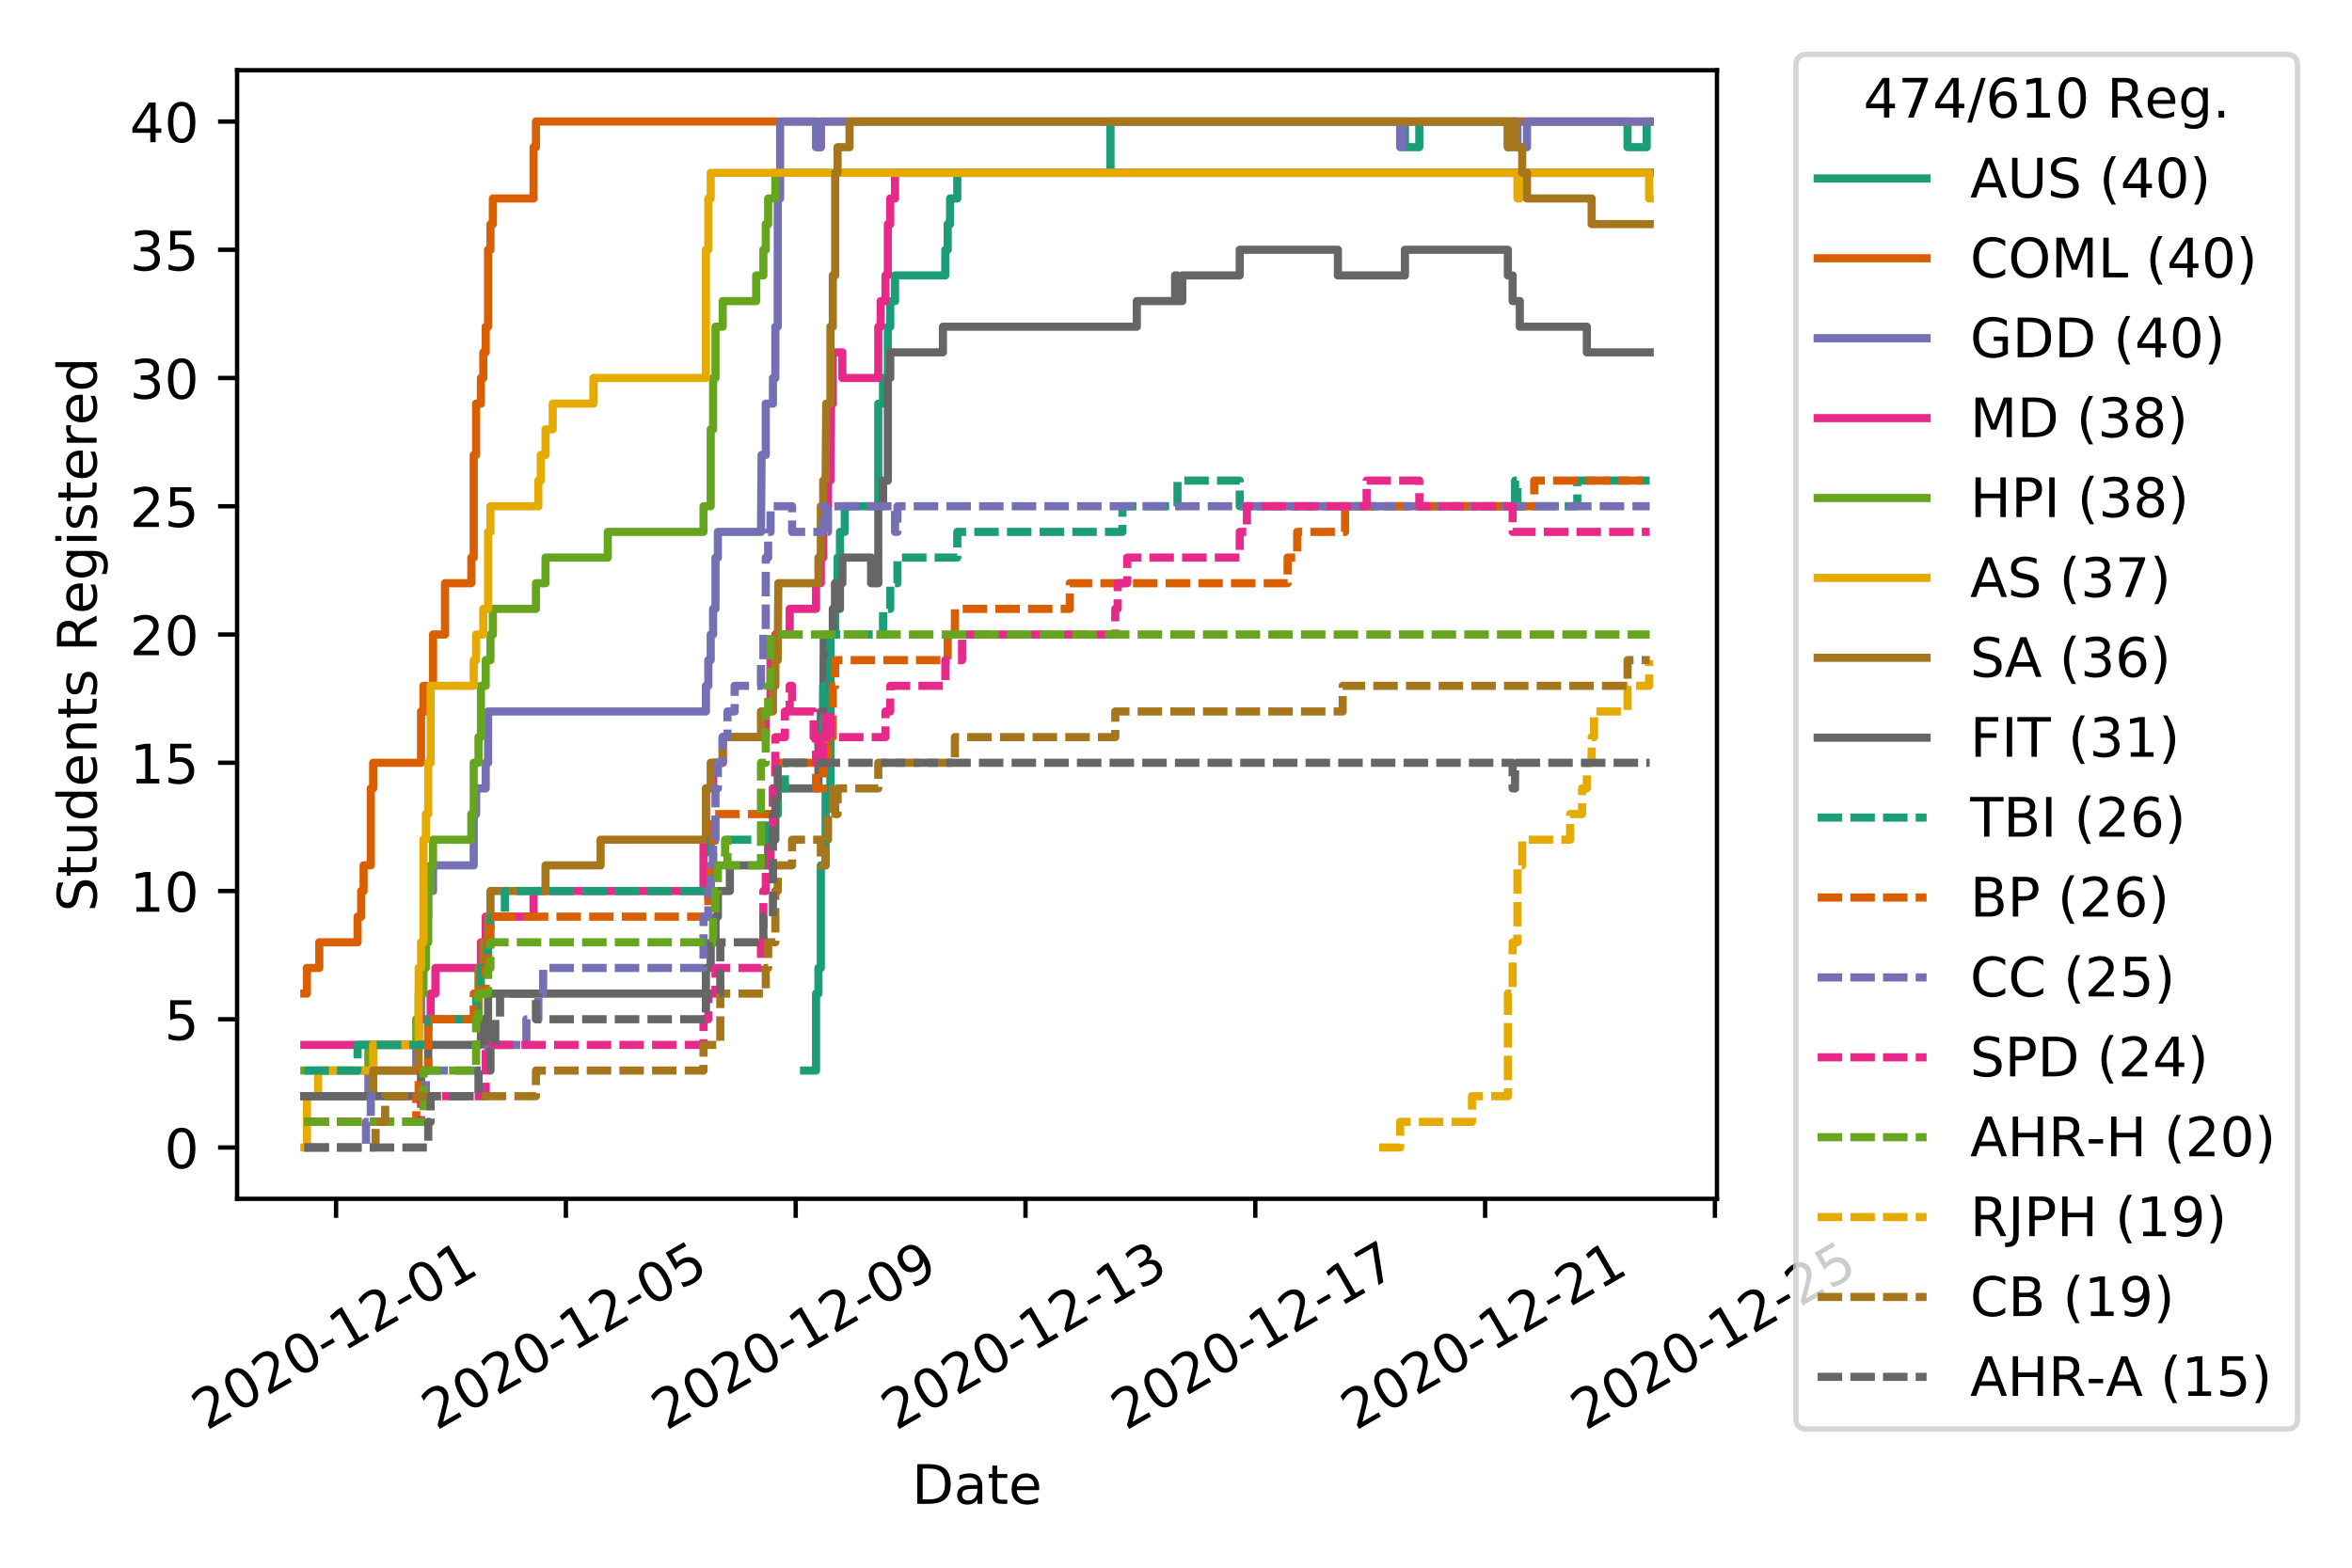 <?xml version="1.0" encoding="utf-8" standalone="no"?>
<!DOCTYPE svg PUBLIC "-//W3C//DTD SVG 1.1//EN"
  "http://www.w3.org/Graphics/SVG/1.1/DTD/svg11.dtd">
<!-- Created with matplotlib (https://matplotlib.org/) -->
<svg height="288pt" version="1.1" viewBox="0 0 432 288" width="432pt" xmlns="http://www.w3.org/2000/svg" xmlns:xlink="http://www.w3.org/1999/xlink">
 <defs>
  <style type="text/css">
*{stroke-linecap:butt;stroke-linejoin:round;}
  </style>
 </defs>
 <g id="figure_1">
  <g id="patch_1">
   <path d="M 0 288 
L 432 288 
L 432 0 
L 0 0 
z
" style="fill:#ffffff;"/>
  </g>
  <g id="axes_1">
   <g id="patch_2">
    <path d="M 43.55 220.231 
L 315.36 220.231 
L 315.36 12.9 
L 43.55 12.9 
z
" style="fill:#ffffff;"/>
   </g>
   <g id="matplotlib.axis_1">
    <g id="xtick_1">
     <g id="line2d_1">
      <defs>
       <path d="M 0 0 
L 0 3.5 
" id="m7eade3628c" style="stroke:#000000;stroke-width:0.8;"/>
      </defs>
      <g>
       <use style="stroke:#000000;stroke-width:0.8;" x="61.728" xlink:href="#m7eade3628c" y="220.231"/>
      </g>
     </g>
     <g id="text_1">
      <!-- 2020-12-01 -->
      <defs>
       <path d="M 19.188 8.297 
L 53.609 8.297 
L 53.609 0 
L 7.328 0 
L 7.328 8.297 
Q 12.938 14.109 22.625 23.891 
Q 32.328 33.688 34.812 36.531 
Q 39.547 41.844 41.422 45.531 
Q 43.312 49.219 43.312 52.781 
Q 43.312 58.594 39.234 62.25 
Q 35.156 65.922 28.609 65.922 
Q 23.969 65.922 18.812 64.312 
Q 13.672 62.703 7.812 59.422 
L 7.812 69.391 
Q 13.766 71.781 18.938 73 
Q 24.125 74.219 28.422 74.219 
Q 39.75 74.219 46.484 68.547 
Q 53.219 62.891 53.219 53.422 
Q 53.219 48.922 51.531 44.891 
Q 49.859 40.875 45.406 35.406 
Q 44.188 33.984 37.641 27.219 
Q 31.109 20.453 19.188 8.297 
z
" id="DejaVuSans-50"/>
       <path d="M 31.781 66.406 
Q 24.172 66.406 20.328 58.906 
Q 16.5 51.422 16.5 36.375 
Q 16.5 21.391 20.328 13.891 
Q 24.172 6.391 31.781 6.391 
Q 39.453 6.391 43.281 13.891 
Q 47.125 21.391 47.125 36.375 
Q 47.125 51.422 43.281 58.906 
Q 39.453 66.406 31.781 66.406 
z
M 31.781 74.219 
Q 44.047 74.219 50.516 64.516 
Q 56.984 54.828 56.984 36.375 
Q 56.984 17.969 50.516 8.266 
Q 44.047 -1.422 31.781 -1.422 
Q 19.531 -1.422 13.062 8.266 
Q 6.594 17.969 6.594 36.375 
Q 6.594 54.828 13.062 64.516 
Q 19.531 74.219 31.781 74.219 
z
" id="DejaVuSans-48"/>
       <path d="M 4.891 31.391 
L 31.203 31.391 
L 31.203 23.391 
L 4.891 23.391 
z
" id="DejaVuSans-45"/>
       <path d="M 12.406 8.297 
L 28.516 8.297 
L 28.516 63.922 
L 10.984 60.406 
L 10.984 69.391 
L 28.422 72.906 
L 38.281 72.906 
L 38.281 8.297 
L 54.391 8.297 
L 54.391 0 
L 12.406 0 
z
" id="DejaVuSans-49"/>
      </defs>
      <g transform="translate(37.943 262.869)rotate(-30)scale(0.1 -0.1)">
       <use xlink:href="#DejaVuSans-50"/>
       <use x="63.623" xlink:href="#DejaVuSans-48"/>
       <use x="127.246" xlink:href="#DejaVuSans-50"/>
       <use x="190.869" xlink:href="#DejaVuSans-48"/>
       <use x="254.492" xlink:href="#DejaVuSans-45"/>
       <use x="290.576" xlink:href="#DejaVuSans-49"/>
       <use x="354.199" xlink:href="#DejaVuSans-50"/>
       <use x="417.822" xlink:href="#DejaVuSans-45"/>
       <use x="453.906" xlink:href="#DejaVuSans-48"/>
       <use x="517.529" xlink:href="#DejaVuSans-49"/>
      </g>
     </g>
    </g>
    <g id="xtick_2">
     <g id="line2d_2">
      <g>
       <use style="stroke:#000000;stroke-width:0.8;" x="103.937" xlink:href="#m7eade3628c" y="220.231"/>
      </g>
     </g>
     <g id="text_2">
      <!-- 2020-12-05 -->
      <defs>
       <path d="M 10.797 72.906 
L 49.516 72.906 
L 49.516 64.594 
L 19.828 64.594 
L 19.828 46.734 
Q 21.969 47.469 24.109 47.828 
Q 26.266 48.188 28.422 48.188 
Q 40.625 48.188 47.75 41.5 
Q 54.891 34.812 54.891 23.391 
Q 54.891 11.625 47.562 5.094 
Q 40.234 -1.422 26.906 -1.422 
Q 22.312 -1.422 17.547 -0.641 
Q 12.797 0.141 7.719 1.703 
L 7.719 11.625 
Q 12.109 9.234 16.797 8.062 
Q 21.484 6.891 26.703 6.891 
Q 35.156 6.891 40.078 11.328 
Q 45.016 15.766 45.016 23.391 
Q 45.016 31 40.078 35.438 
Q 35.156 39.891 26.703 39.891 
Q 22.75 39.891 18.812 39.016 
Q 14.891 38.141 10.797 36.281 
z
" id="DejaVuSans-53"/>
      </defs>
      <g transform="translate(80.152 262.869)rotate(-30)scale(0.1 -0.1)">
       <use xlink:href="#DejaVuSans-50"/>
       <use x="63.623" xlink:href="#DejaVuSans-48"/>
       <use x="127.246" xlink:href="#DejaVuSans-50"/>
       <use x="190.869" xlink:href="#DejaVuSans-48"/>
       <use x="254.492" xlink:href="#DejaVuSans-45"/>
       <use x="290.576" xlink:href="#DejaVuSans-49"/>
       <use x="354.199" xlink:href="#DejaVuSans-50"/>
       <use x="417.822" xlink:href="#DejaVuSans-45"/>
       <use x="453.906" xlink:href="#DejaVuSans-48"/>
       <use x="517.529" xlink:href="#DejaVuSans-53"/>
      </g>
     </g>
    </g>
    <g id="xtick_3">
     <g id="line2d_3">
      <g>
       <use style="stroke:#000000;stroke-width:0.8;" x="146.147" xlink:href="#m7eade3628c" y="220.231"/>
      </g>
     </g>
     <g id="text_3">
      <!-- 2020-12-09 -->
      <defs>
       <path d="M 10.984 1.516 
L 10.984 10.5 
Q 14.703 8.734 18.5 7.812 
Q 22.312 6.891 25.984 6.891 
Q 35.75 6.891 40.891 13.453 
Q 46.047 20.016 46.781 33.406 
Q 43.953 29.203 39.594 26.953 
Q 35.25 24.703 29.984 24.703 
Q 19.047 24.703 12.672 31.312 
Q 6.297 37.938 6.297 49.422 
Q 6.297 60.641 12.938 67.422 
Q 19.578 74.219 30.609 74.219 
Q 43.266 74.219 49.922 64.516 
Q 56.594 54.828 56.594 36.375 
Q 56.594 19.141 48.406 8.859 
Q 40.234 -1.422 26.422 -1.422 
Q 22.703 -1.422 18.891 -0.688 
Q 15.094 0.047 10.984 1.516 
z
M 30.609 32.422 
Q 37.25 32.422 41.125 36.953 
Q 45.016 41.5 45.016 49.422 
Q 45.016 57.281 41.125 61.844 
Q 37.25 66.406 30.609 66.406 
Q 23.969 66.406 20.094 61.844 
Q 16.219 57.281 16.219 49.422 
Q 16.219 41.5 20.094 36.953 
Q 23.969 32.422 30.609 32.422 
z
" id="DejaVuSans-57"/>
      </defs>
      <g transform="translate(122.362 262.869)rotate(-30)scale(0.1 -0.1)">
       <use xlink:href="#DejaVuSans-50"/>
       <use x="63.623" xlink:href="#DejaVuSans-48"/>
       <use x="127.246" xlink:href="#DejaVuSans-50"/>
       <use x="190.869" xlink:href="#DejaVuSans-48"/>
       <use x="254.492" xlink:href="#DejaVuSans-45"/>
       <use x="290.576" xlink:href="#DejaVuSans-49"/>
       <use x="354.199" xlink:href="#DejaVuSans-50"/>
       <use x="417.822" xlink:href="#DejaVuSans-45"/>
       <use x="453.906" xlink:href="#DejaVuSans-48"/>
       <use x="517.529" xlink:href="#DejaVuSans-57"/>
      </g>
     </g>
    </g>
    <g id="xtick_4">
     <g id="line2d_4">
      <g>
       <use style="stroke:#000000;stroke-width:0.8;" x="188.357" xlink:href="#m7eade3628c" y="220.231"/>
      </g>
     </g>
     <g id="text_4">
      <!-- 2020-12-13 -->
      <defs>
       <path d="M 40.578 39.312 
Q 47.656 37.797 51.625 33 
Q 55.609 28.219 55.609 21.188 
Q 55.609 10.406 48.188 4.484 
Q 40.766 -1.422 27.094 -1.422 
Q 22.516 -1.422 17.656 -0.516 
Q 12.797 0.391 7.625 2.203 
L 7.625 11.719 
Q 11.719 9.328 16.594 8.109 
Q 21.484 6.891 26.812 6.891 
Q 36.078 6.891 40.938 10.547 
Q 45.797 14.203 45.797 21.188 
Q 45.797 27.641 41.281 31.266 
Q 36.766 34.906 28.719 34.906 
L 20.219 34.906 
L 20.219 43.016 
L 29.109 43.016 
Q 36.375 43.016 40.234 45.922 
Q 44.094 48.828 44.094 54.297 
Q 44.094 59.906 40.109 62.906 
Q 36.141 65.922 28.719 65.922 
Q 24.656 65.922 20.016 65.031 
Q 15.375 64.156 9.812 62.312 
L 9.812 71.094 
Q 15.438 72.656 20.344 73.438 
Q 25.25 74.219 29.594 74.219 
Q 40.828 74.219 47.359 69.109 
Q 53.906 64.016 53.906 55.328 
Q 53.906 49.266 50.438 45.094 
Q 46.969 40.922 40.578 39.312 
z
" id="DejaVuSans-51"/>
      </defs>
      <g transform="translate(164.571 262.869)rotate(-30)scale(0.1 -0.1)">
       <use xlink:href="#DejaVuSans-50"/>
       <use x="63.623" xlink:href="#DejaVuSans-48"/>
       <use x="127.246" xlink:href="#DejaVuSans-50"/>
       <use x="190.869" xlink:href="#DejaVuSans-48"/>
       <use x="254.492" xlink:href="#DejaVuSans-45"/>
       <use x="290.576" xlink:href="#DejaVuSans-49"/>
       <use x="354.199" xlink:href="#DejaVuSans-50"/>
       <use x="417.822" xlink:href="#DejaVuSans-45"/>
       <use x="453.906" xlink:href="#DejaVuSans-49"/>
       <use x="517.529" xlink:href="#DejaVuSans-51"/>
      </g>
     </g>
    </g>
    <g id="xtick_5">
     <g id="line2d_5">
      <g>
       <use style="stroke:#000000;stroke-width:0.8;" x="230.566" xlink:href="#m7eade3628c" y="220.231"/>
      </g>
     </g>
     <g id="text_5">
      <!-- 2020-12-17 -->
      <defs>
       <path d="M 8.203 72.906 
L 55.078 72.906 
L 55.078 68.703 
L 28.609 0 
L 18.312 0 
L 43.219 64.594 
L 8.203 64.594 
z
" id="DejaVuSans-55"/>
      </defs>
      <g transform="translate(206.781 262.869)rotate(-30)scale(0.1 -0.1)">
       <use xlink:href="#DejaVuSans-50"/>
       <use x="63.623" xlink:href="#DejaVuSans-48"/>
       <use x="127.246" xlink:href="#DejaVuSans-50"/>
       <use x="190.869" xlink:href="#DejaVuSans-48"/>
       <use x="254.492" xlink:href="#DejaVuSans-45"/>
       <use x="290.576" xlink:href="#DejaVuSans-49"/>
       <use x="354.199" xlink:href="#DejaVuSans-50"/>
       <use x="417.822" xlink:href="#DejaVuSans-45"/>
       <use x="453.906" xlink:href="#DejaVuSans-49"/>
       <use x="517.529" xlink:href="#DejaVuSans-55"/>
      </g>
     </g>
    </g>
    <g id="xtick_6">
     <g id="line2d_6">
      <g>
       <use style="stroke:#000000;stroke-width:0.8;" x="272.776" xlink:href="#m7eade3628c" y="220.231"/>
      </g>
     </g>
     <g id="text_6">
      <!-- 2020-12-21 -->
      <g transform="translate(248.991 262.869)rotate(-30)scale(0.1 -0.1)">
       <use xlink:href="#DejaVuSans-50"/>
       <use x="63.623" xlink:href="#DejaVuSans-48"/>
       <use x="127.246" xlink:href="#DejaVuSans-50"/>
       <use x="190.869" xlink:href="#DejaVuSans-48"/>
       <use x="254.492" xlink:href="#DejaVuSans-45"/>
       <use x="290.576" xlink:href="#DejaVuSans-49"/>
       <use x="354.199" xlink:href="#DejaVuSans-50"/>
       <use x="417.822" xlink:href="#DejaVuSans-45"/>
       <use x="453.906" xlink:href="#DejaVuSans-50"/>
       <use x="517.529" xlink:href="#DejaVuSans-49"/>
      </g>
     </g>
    </g>
    <g id="xtick_7">
     <g id="line2d_7">
      <g>
       <use style="stroke:#000000;stroke-width:0.8;" x="314.985" xlink:href="#m7eade3628c" y="220.231"/>
      </g>
     </g>
     <g id="text_7">
      <!-- 2020-12-25 -->
      <g transform="translate(291.2 262.869)rotate(-30)scale(0.1 -0.1)">
       <use xlink:href="#DejaVuSans-50"/>
       <use x="63.623" xlink:href="#DejaVuSans-48"/>
       <use x="127.246" xlink:href="#DejaVuSans-50"/>
       <use x="190.869" xlink:href="#DejaVuSans-48"/>
       <use x="254.492" xlink:href="#DejaVuSans-45"/>
       <use x="290.576" xlink:href="#DejaVuSans-49"/>
       <use x="354.199" xlink:href="#DejaVuSans-50"/>
       <use x="417.822" xlink:href="#DejaVuSans-45"/>
       <use x="453.906" xlink:href="#DejaVuSans-50"/>
       <use x="517.529" xlink:href="#DejaVuSans-53"/>
      </g>
     </g>
    </g>
    <g id="text_8">
     <!-- Date -->
     <defs>
      <path d="M 19.672 64.797 
L 19.672 8.109 
L 31.594 8.109 
Q 46.688 8.109 53.688 14.938 
Q 60.688 21.781 60.688 36.531 
Q 60.688 51.172 53.688 57.984 
Q 46.688 64.797 31.594 64.797 
z
M 9.812 72.906 
L 30.078 72.906 
Q 51.266 72.906 61.172 64.094 
Q 71.094 55.281 71.094 36.531 
Q 71.094 17.672 61.125 8.828 
Q 51.172 0 30.078 0 
L 9.812 0 
z
" id="DejaVuSans-68"/>
      <path d="M 34.281 27.484 
Q 23.391 27.484 19.188 25 
Q 14.984 22.516 14.984 16.5 
Q 14.984 11.719 18.141 8.906 
Q 21.297 6.109 26.703 6.109 
Q 34.188 6.109 38.703 11.406 
Q 43.219 16.703 43.219 25.484 
L 43.219 27.484 
z
M 52.203 31.203 
L 52.203 0 
L 43.219 0 
L 43.219 8.297 
Q 40.141 3.328 35.547 0.953 
Q 30.953 -1.422 24.312 -1.422 
Q 15.922 -1.422 10.953 3.297 
Q 6 8.016 6 15.922 
Q 6 25.141 12.172 29.828 
Q 18.359 34.516 30.609 34.516 
L 43.219 34.516 
L 43.219 35.406 
Q 43.219 41.609 39.141 45 
Q 35.062 48.391 27.688 48.391 
Q 23 48.391 18.547 47.266 
Q 14.109 46.141 10.016 43.891 
L 10.016 52.203 
Q 14.938 54.109 19.578 55.047 
Q 24.219 56 28.609 56 
Q 40.484 56 46.344 49.844 
Q 52.203 43.703 52.203 31.203 
z
" id="DejaVuSans-97"/>
      <path d="M 18.312 70.219 
L 18.312 54.688 
L 36.812 54.688 
L 36.812 47.703 
L 18.312 47.703 
L 18.312 18.016 
Q 18.312 11.328 20.141 9.422 
Q 21.969 7.516 27.594 7.516 
L 36.812 7.516 
L 36.812 0 
L 27.594 0 
Q 17.188 0 13.234 3.875 
Q 9.281 7.766 9.281 18.016 
L 9.281 47.703 
L 2.688 47.703 
L 2.688 54.688 
L 9.281 54.688 
L 9.281 70.219 
z
" id="DejaVuSans-116"/>
      <path d="M 56.203 29.594 
L 56.203 25.203 
L 14.891 25.203 
Q 15.484 15.922 20.484 11.062 
Q 25.484 6.203 34.422 6.203 
Q 39.594 6.203 44.453 7.469 
Q 49.312 8.734 54.109 11.281 
L 54.109 2.781 
Q 49.266 0.734 44.188 -0.344 
Q 39.109 -1.422 33.891 -1.422 
Q 20.797 -1.422 13.156 6.188 
Q 5.516 13.812 5.516 26.812 
Q 5.516 40.234 12.766 48.109 
Q 20.016 56 32.328 56 
Q 43.359 56 49.781 48.891 
Q 56.203 41.797 56.203 29.594 
z
M 47.219 32.234 
Q 47.125 39.594 43.094 43.984 
Q 39.062 48.391 32.422 48.391 
Q 24.906 48.391 20.391 44.141 
Q 15.875 39.891 15.188 32.172 
z
" id="DejaVuSans-101"/>
     </defs>
     <g transform="translate(167.504 276.269)scale(0.1 -0.1)">
      <use xlink:href="#DejaVuSans-68"/>
      <use x="77.002" xlink:href="#DejaVuSans-97"/>
      <use x="138.281" xlink:href="#DejaVuSans-116"/>
      <use x="177.49" xlink:href="#DejaVuSans-101"/>
     </g>
    </g>
   </g>
   <g id="matplotlib.axis_2">
    <g id="ytick_1">
     <g id="line2d_8">
      <defs>
       <path d="M 0 0 
L -3.5 0 
" id="mc7bee64ded" style="stroke:#000000;stroke-width:0.8;"/>
      </defs>
      <g>
       <use style="stroke:#000000;stroke-width:0.8;" x="43.55" xlink:href="#mc7bee64ded" y="210.807"/>
      </g>
     </g>
     <g id="text_9">
      <!-- 0 -->
      <g transform="translate(30.188 214.606)scale(0.1 -0.1)">
       <use xlink:href="#DejaVuSans-48"/>
      </g>
     </g>
    </g>
    <g id="ytick_2">
     <g id="line2d_9">
      <g>
       <use style="stroke:#000000;stroke-width:0.8;" x="43.55" xlink:href="#mc7bee64ded" y="187.246"/>
      </g>
     </g>
     <g id="text_10">
      <!-- 5 -->
      <g transform="translate(30.188 191.046)scale(0.1 -0.1)">
       <use xlink:href="#DejaVuSans-53"/>
      </g>
     </g>
    </g>
    <g id="ytick_3">
     <g id="line2d_10">
      <g>
       <use style="stroke:#000000;stroke-width:0.8;" x="43.55" xlink:href="#mc7bee64ded" y="163.686"/>
      </g>
     </g>
     <g id="text_11">
      <!-- 10 -->
      <g transform="translate(23.825 167.485)scale(0.1 -0.1)">
       <use xlink:href="#DejaVuSans-49"/>
       <use x="63.623" xlink:href="#DejaVuSans-48"/>
      </g>
     </g>
    </g>
    <g id="ytick_4">
     <g id="line2d_11">
      <g>
       <use style="stroke:#000000;stroke-width:0.8;" x="43.55" xlink:href="#mc7bee64ded" y="140.126"/>
      </g>
     </g>
     <g id="text_12">
      <!-- 15 -->
      <g transform="translate(23.825 143.925)scale(0.1 -0.1)">
       <use xlink:href="#DejaVuSans-49"/>
       <use x="63.623" xlink:href="#DejaVuSans-53"/>
      </g>
     </g>
    </g>
    <g id="ytick_5">
     <g id="line2d_12">
      <g>
       <use style="stroke:#000000;stroke-width:0.8;" x="43.55" xlink:href="#mc7bee64ded" y="116.565"/>
      </g>
     </g>
     <g id="text_13">
      <!-- 20 -->
      <g transform="translate(23.825 120.365)scale(0.1 -0.1)">
       <use xlink:href="#DejaVuSans-50"/>
       <use x="63.623" xlink:href="#DejaVuSans-48"/>
      </g>
     </g>
    </g>
    <g id="ytick_6">
     <g id="line2d_13">
      <g>
       <use style="stroke:#000000;stroke-width:0.8;" x="43.55" xlink:href="#mc7bee64ded" y="93.005"/>
      </g>
     </g>
     <g id="text_14">
      <!-- 25 -->
      <g transform="translate(23.825 96.804)scale(0.1 -0.1)">
       <use xlink:href="#DejaVuSans-50"/>
       <use x="63.623" xlink:href="#DejaVuSans-53"/>
      </g>
     </g>
    </g>
    <g id="ytick_7">
     <g id="line2d_14">
      <g>
       <use style="stroke:#000000;stroke-width:0.8;" x="43.55" xlink:href="#mc7bee64ded" y="69.445"/>
      </g>
     </g>
     <g id="text_15">
      <!-- 30 -->
      <g transform="translate(23.825 73.244)scale(0.1 -0.1)">
       <use xlink:href="#DejaVuSans-51"/>
       <use x="63.623" xlink:href="#DejaVuSans-48"/>
      </g>
     </g>
    </g>
    <g id="ytick_8">
     <g id="line2d_15">
      <g>
       <use style="stroke:#000000;stroke-width:0.8;" x="43.55" xlink:href="#mc7bee64ded" y="45.884"/>
      </g>
     </g>
     <g id="text_16">
      <!-- 35 -->
      <g transform="translate(23.825 49.684)scale(0.1 -0.1)">
       <use xlink:href="#DejaVuSans-51"/>
       <use x="63.623" xlink:href="#DejaVuSans-53"/>
      </g>
     </g>
    </g>
    <g id="ytick_9">
     <g id="line2d_16">
      <g>
       <use style="stroke:#000000;stroke-width:0.8;" x="43.55" xlink:href="#mc7bee64ded" y="22.324"/>
      </g>
     </g>
     <g id="text_17">
      <!-- 40 -->
      <defs>
       <path d="M 37.797 64.312 
L 12.891 25.391 
L 37.797 25.391 
z
M 35.203 72.906 
L 47.609 72.906 
L 47.609 25.391 
L 58.016 25.391 
L 58.016 17.188 
L 47.609 17.188 
L 47.609 0 
L 37.797 0 
L 37.797 17.188 
L 4.891 17.188 
L 4.891 26.703 
z
" id="DejaVuSans-52"/>
      </defs>
      <g transform="translate(23.825 26.123)scale(0.1 -0.1)">
       <use xlink:href="#DejaVuSans-52"/>
       <use x="63.623" xlink:href="#DejaVuSans-48"/>
      </g>
     </g>
    </g>
    <g id="text_18">
     <!-- Students Registered -->
     <defs>
      <path d="M 53.516 70.516 
L 53.516 60.891 
Q 47.906 63.578 42.922 64.891 
Q 37.938 66.219 33.297 66.219 
Q 25.25 66.219 20.875 63.094 
Q 16.5 59.969 16.5 54.203 
Q 16.5 49.359 19.406 46.891 
Q 22.312 44.438 30.422 42.922 
L 36.375 41.703 
Q 47.406 39.594 52.656 34.297 
Q 57.906 29 57.906 20.125 
Q 57.906 9.516 50.797 4.047 
Q 43.703 -1.422 29.984 -1.422 
Q 24.812 -1.422 18.969 -0.25 
Q 13.141 0.922 6.891 3.219 
L 6.891 13.375 
Q 12.891 10.016 18.656 8.297 
Q 24.422 6.594 29.984 6.594 
Q 38.422 6.594 43.016 9.906 
Q 47.609 13.234 47.609 19.391 
Q 47.609 24.75 44.312 27.781 
Q 41.016 30.812 33.5 32.328 
L 27.484 33.5 
Q 16.453 35.688 11.516 40.375 
Q 6.594 45.062 6.594 53.422 
Q 6.594 63.094 13.406 68.656 
Q 20.219 74.219 32.172 74.219 
Q 37.312 74.219 42.625 73.281 
Q 47.953 72.359 53.516 70.516 
z
" id="DejaVuSans-83"/>
      <path d="M 8.5 21.578 
L 8.5 54.688 
L 17.484 54.688 
L 17.484 21.922 
Q 17.484 14.156 20.5 10.266 
Q 23.531 6.391 29.594 6.391 
Q 36.859 6.391 41.078 11.031 
Q 45.312 15.672 45.312 23.688 
L 45.312 54.688 
L 54.297 54.688 
L 54.297 0 
L 45.312 0 
L 45.312 8.406 
Q 42.047 3.422 37.719 1 
Q 33.406 -1.422 27.688 -1.422 
Q 18.266 -1.422 13.375 4.438 
Q 8.5 10.297 8.5 21.578 
z
M 31.109 56 
z
" id="DejaVuSans-117"/>
      <path d="M 45.406 46.391 
L 45.406 75.984 
L 54.391 75.984 
L 54.391 0 
L 45.406 0 
L 45.406 8.203 
Q 42.578 3.328 38.25 0.953 
Q 33.938 -1.422 27.875 -1.422 
Q 17.969 -1.422 11.734 6.484 
Q 5.516 14.406 5.516 27.297 
Q 5.516 40.188 11.734 48.094 
Q 17.969 56 27.875 56 
Q 33.938 56 38.25 53.625 
Q 42.578 51.266 45.406 46.391 
z
M 14.797 27.297 
Q 14.797 17.391 18.875 11.75 
Q 22.953 6.109 30.078 6.109 
Q 37.203 6.109 41.297 11.75 
Q 45.406 17.391 45.406 27.297 
Q 45.406 37.203 41.297 42.844 
Q 37.203 48.484 30.078 48.484 
Q 22.953 48.484 18.875 42.844 
Q 14.797 37.203 14.797 27.297 
z
" id="DejaVuSans-100"/>
      <path d="M 54.891 33.016 
L 54.891 0 
L 45.906 0 
L 45.906 32.719 
Q 45.906 40.484 42.875 44.328 
Q 39.844 48.188 33.797 48.188 
Q 26.516 48.188 22.312 43.547 
Q 18.109 38.922 18.109 30.906 
L 18.109 0 
L 9.078 0 
L 9.078 54.688 
L 18.109 54.688 
L 18.109 46.188 
Q 21.344 51.125 25.703 53.562 
Q 30.078 56 35.797 56 
Q 45.219 56 50.047 50.172 
Q 54.891 44.344 54.891 33.016 
z
" id="DejaVuSans-110"/>
      <path d="M 44.281 53.078 
L 44.281 44.578 
Q 40.484 46.531 36.375 47.5 
Q 32.281 48.484 27.875 48.484 
Q 21.188 48.484 17.844 46.438 
Q 14.5 44.391 14.5 40.281 
Q 14.5 37.156 16.891 35.375 
Q 19.281 33.594 26.516 31.984 
L 29.594 31.297 
Q 39.156 29.25 43.188 25.516 
Q 47.219 21.781 47.219 15.094 
Q 47.219 7.469 41.188 3.016 
Q 35.156 -1.422 24.609 -1.422 
Q 20.219 -1.422 15.453 -0.562 
Q 10.688 0.297 5.422 2 
L 5.422 11.281 
Q 10.406 8.688 15.234 7.391 
Q 20.062 6.109 24.812 6.109 
Q 31.156 6.109 34.562 8.281 
Q 37.984 10.453 37.984 14.406 
Q 37.984 18.062 35.516 20.016 
Q 33.062 21.969 24.703 23.781 
L 21.578 24.516 
Q 13.234 26.266 9.516 29.906 
Q 5.812 33.547 5.812 39.891 
Q 5.812 47.609 11.281 51.797 
Q 16.75 56 26.812 56 
Q 31.781 56 36.172 55.266 
Q 40.578 54.547 44.281 53.078 
z
" id="DejaVuSans-115"/>
      <path id="DejaVuSans-32"/>
      <path d="M 44.391 34.188 
Q 47.562 33.109 50.562 29.594 
Q 53.562 26.078 56.594 19.922 
L 66.609 0 
L 56 0 
L 46.688 18.703 
Q 43.062 26.031 39.672 28.422 
Q 36.281 30.812 30.422 30.812 
L 19.672 30.812 
L 19.672 0 
L 9.812 0 
L 9.812 72.906 
L 32.078 72.906 
Q 44.578 72.906 50.734 67.672 
Q 56.891 62.453 56.891 51.906 
Q 56.891 45.016 53.688 40.469 
Q 50.484 35.938 44.391 34.188 
z
M 19.672 64.797 
L 19.672 38.922 
L 32.078 38.922 
Q 39.203 38.922 42.844 42.219 
Q 46.484 45.516 46.484 51.906 
Q 46.484 58.297 42.844 61.547 
Q 39.203 64.797 32.078 64.797 
z
" id="DejaVuSans-82"/>
      <path d="M 45.406 27.984 
Q 45.406 37.75 41.375 43.109 
Q 37.359 48.484 30.078 48.484 
Q 22.859 48.484 18.828 43.109 
Q 14.797 37.75 14.797 27.984 
Q 14.797 18.266 18.828 12.891 
Q 22.859 7.516 30.078 7.516 
Q 37.359 7.516 41.375 12.891 
Q 45.406 18.266 45.406 27.984 
z
M 54.391 6.781 
Q 54.391 -7.172 48.188 -13.984 
Q 42 -20.797 29.203 -20.797 
Q 24.469 -20.797 20.266 -20.094 
Q 16.062 -19.391 12.109 -17.922 
L 12.109 -9.188 
Q 16.062 -11.328 19.922 -12.344 
Q 23.781 -13.375 27.781 -13.375 
Q 36.625 -13.375 41.016 -8.766 
Q 45.406 -4.156 45.406 5.172 
L 45.406 9.625 
Q 42.625 4.781 38.281 2.391 
Q 33.938 0 27.875 0 
Q 17.828 0 11.672 7.656 
Q 5.516 15.328 5.516 27.984 
Q 5.516 40.672 11.672 48.328 
Q 17.828 56 27.875 56 
Q 33.938 56 38.281 53.609 
Q 42.625 51.219 45.406 46.391 
L 45.406 54.688 
L 54.391 54.688 
z
" id="DejaVuSans-103"/>
      <path d="M 9.422 54.688 
L 18.406 54.688 
L 18.406 0 
L 9.422 0 
z
M 9.422 75.984 
L 18.406 75.984 
L 18.406 64.594 
L 9.422 64.594 
z
" id="DejaVuSans-105"/>
      <path d="M 41.109 46.297 
Q 39.594 47.172 37.812 47.578 
Q 36.031 48 33.891 48 
Q 26.266 48 22.188 43.047 
Q 18.109 38.094 18.109 28.812 
L 18.109 0 
L 9.078 0 
L 9.078 54.688 
L 18.109 54.688 
L 18.109 46.188 
Q 20.953 51.172 25.484 53.578 
Q 30.031 56 36.531 56 
Q 37.453 56 38.578 55.875 
Q 39.703 55.766 41.062 55.516 
z
" id="DejaVuSans-114"/>
     </defs>
     <g transform="translate(17.745 167.499)rotate(-90)scale(0.1 -0.1)">
      <use xlink:href="#DejaVuSans-83"/>
      <use x="63.477" xlink:href="#DejaVuSans-116"/>
      <use x="102.686" xlink:href="#DejaVuSans-117"/>
      <use x="166.064" xlink:href="#DejaVuSans-100"/>
      <use x="229.541" xlink:href="#DejaVuSans-101"/>
      <use x="291.064" xlink:href="#DejaVuSans-110"/>
      <use x="354.443" xlink:href="#DejaVuSans-116"/>
      <use x="393.652" xlink:href="#DejaVuSans-115"/>
      <use x="445.752" xlink:href="#DejaVuSans-32"/>
      <use x="477.539" xlink:href="#DejaVuSans-82"/>
      <use x="546.959" xlink:href="#DejaVuSans-101"/>
      <use x="608.482" xlink:href="#DejaVuSans-103"/>
      <use x="671.959" xlink:href="#DejaVuSans-105"/>
      <use x="699.742" xlink:href="#DejaVuSans-115"/>
      <use x="751.842" xlink:href="#DejaVuSans-116"/>
      <use x="791.051" xlink:href="#DejaVuSans-101"/>
      <use x="852.574" xlink:href="#DejaVuSans-114"/>
      <use x="893.656" xlink:href="#DejaVuSans-101"/>
      <use x="955.18" xlink:href="#DejaVuSans-100"/>
     </g>
    </g>
   </g>
   <g id="line2d_17">
    <path clip-path="url(#pc09e00a2a2)" d="M 147.687 196.67 
L 149.885 196.67 
L 149.885 182.534 
L 149.995 182.534 
L 150.325 182.534 
L 150.325 177.822 
L 150.435 177.822 
L 150.764 177.822 
L 150.764 158.974 
L 150.874 158.974 
L 151.644 158.974 
L 151.644 144.838 
L 151.754 144.838 
L 152.523 144.838 
L 152.523 116.565 
L 152.633 116.565 
L 153.403 116.565 
L 153.403 107.141 
L 153.512 107.141 
L 153.842 107.141 
L 153.842 102.429 
L 153.952 102.429 
L 154.282 102.429 
L 154.282 97.717 
L 154.392 97.717 
L 155.161 97.717 
L 155.161 93.005 
L 155.271 93.005 
L 161.317 93.005 
L 161.317 74.157 
L 161.427 74.157 
L 162.196 74.157 
L 162.196 69.445 
L 162.306 69.445 
L 163.076 69.445 
L 163.076 60.021 
L 163.186 60.021 
L 163.515 60.021 
L 163.515 55.309 
L 163.625 55.309 
L 164.395 55.309 
L 164.395 50.597 
L 164.505 50.597 
L 173.628 50.597 
L 173.628 45.884 
L 173.738 45.884 
L 174.068 45.884 
L 174.068 41.172 
L 174.178 41.172 
L 174.507 41.172 
L 174.507 36.46 
L 174.617 36.46 
L 175.827 36.46 
L 175.827 31.748 
L 175.936 31.748 
L 203.966 31.748 
L 203.966 22.324 
L 204.076 22.324 
L 258.047 22.324 
L 258.047 27.036 
L 258.157 27.036 
L 260.685 27.036 
L 260.685 22.324 
L 260.795 22.324 
L 298.938 22.324 
L 298.938 27.036 
L 299.048 27.036 
L 302.455 27.036 
L 302.455 22.324 
L 302.565 22.324 
L 303.005 22.324 
L 303.005 22.324 
" style="fill:none;stroke:#1b9e77;stroke-linecap:square;stroke-width:1.5;"/>
   </g>
   <g id="line2d_18">
    <path clip-path="url(#pc09e00a2a2)" d="M 55.905 182.534 
L 56.368 182.534 
L 56.368 177.822 
L 56.474 177.822 
L 58.643 177.822 
L 58.643 173.11 
L 65.678 173.11 
L 65.678 168.398 
L 66.345 168.398 
L 66.345 163.686 
L 66.455 163.686 
L 66.785 163.686 
L 66.785 158.974 
L 66.895 158.974 
L 68.104 158.974 
L 68.104 144.838 
L 68.214 144.838 
L 68.544 144.838 
L 68.544 140.126 
L 68.654 140.126 
L 77.337 140.126 
L 77.337 130.702 
L 77.447 130.702 
L 77.777 130.702 
L 77.777 125.99 
L 77.887 125.99 
L 78.217 125.99 
L 78.217 130.702 
L 78.327 130.702 
L 79.096 130.702 
L 79.096 125.99 
L 79.206 125.99 
L 79.536 125.99 
L 79.536 116.565 
L 79.646 116.565 
L 81.734 116.565 
L 81.734 107.141 
L 81.844 107.141 
L 86.571 107.141 
L 86.571 102.429 
L 86.681 102.429 
L 87.01 102.429 
L 87.01 83.581 
L 87.12 83.581 
L 87.45 83.581 
L 87.45 74.157 
L 87.56 74.157 
L 88.329 74.157 
L 88.329 69.445 
L 88.439 69.445 
L 88.769 69.445 
L 88.769 64.733 
L 88.879 64.733 
L 89.209 64.733 
L 89.209 60.021 
L 89.319 60.021 
L 89.648 60.021 
L 89.648 45.884 
L 89.758 45.884 
L 90.088 45.884 
L 90.088 41.172 
L 90.198 41.172 
L 90.528 41.172 
L 90.528 36.46 
L 90.638 36.46 
L 98.002 36.46 
L 98.002 27.036 
L 98.112 27.036 
L 98.442 27.036 
L 98.442 22.324 
L 98.552 22.324 
L 150.325 22.324 
L 150.325 27.036 
L 150.435 27.036 
L 150.764 27.036 
L 150.764 22.324 
L 150.874 22.324 
L 303.005 22.324 
L 303.005 22.324 
" style="fill:none;stroke:#d95f02;stroke-linecap:square;stroke-width:1.5;"/>
   </g>
   <g id="line2d_19">
    <path clip-path="url(#pc09e00a2a2)" d="M 55.905 201.383 
L 67.664 201.383 
L 67.664 196.67 
L 67.774 196.67 
L 76.458 196.67 
L 76.458 191.958 
L 76.568 191.958 
L 76.898 191.958 
L 76.898 187.246 
L 77.008 187.246 
L 77.337 187.246 
L 77.337 177.822 
L 77.447 177.822 
L 77.777 177.822 
L 77.777 173.11 
L 77.887 173.11 
L 78.217 173.11 
L 78.217 168.398 
L 78.327 168.398 
L 78.656 168.398 
L 78.656 163.686 
L 78.766 163.686 
L 79.536 163.686 
L 79.536 158.974 
L 79.646 158.974 
L 87.01 158.974 
L 87.01 149.55 
L 87.12 149.55 
L 87.45 149.55 
L 87.45 144.838 
L 87.56 144.838 
L 89.209 144.838 
L 89.209 140.126 
L 89.319 140.126 
L 89.648 140.126 
L 89.648 130.702 
L 89.758 130.702 
L 129.66 130.702 
L 129.66 125.99 
L 129.77 125.99 
L 130.099 125.99 
L 130.099 121.277 
L 130.209 121.277 
L 130.539 121.277 
L 130.539 116.565 
L 130.649 116.565 
L 130.979 116.565 
L 130.979 111.853 
L 131.089 111.853 
L 131.418 111.853 
L 131.418 102.429 
L 131.528 102.429 
L 131.858 102.429 
L 131.858 97.717 
L 131.968 97.717 
L 139.772 97.717 
L 139.882 83.581 
L 139.882 83.581 
L 140.652 83.581 
L 140.652 74.157 
L 140.762 74.157 
L 141.971 74.157 
L 141.971 69.445 
L 142.081 69.445 
L 142.411 69.445 
L 142.411 60.021 
L 142.52 60.021 
L 142.85 60.021 
L 142.85 36.46 
L 142.96 36.46 
L 143.29 36.46 
L 143.29 22.324 
L 143.4 22.324 
L 149.885 22.324 
L 149.885 27.036 
L 149.995 27.036 
L 150.764 27.036 
L 150.764 22.324 
L 150.874 22.324 
L 257.168 22.324 
L 257.168 27.036 
L 257.278 27.036 
L 257.608 27.036 
L 257.608 22.324 
L 257.718 22.324 
L 276.954 22.324 
L 276.954 27.036 
L 277.064 27.036 
L 277.833 27.036 
L 277.833 22.324 
L 277.943 22.324 
L 278.712 22.324 
L 278.712 27.036 
L 278.822 27.036 
L 280.471 27.036 
L 280.471 22.324 
L 280.581 22.324 
L 303.005 22.324 
L 303.005 22.324 
" style="fill:none;stroke:#7570b3;stroke-linecap:square;stroke-width:1.5;"/>
   </g>
   <g id="line2d_20">
    <path clip-path="url(#pc09e00a2a2)" d="M 55.905 191.958 
L 76.898 191.958 
L 76.898 187.246 
L 77.008 187.246 
L 79.096 187.246 
L 79.096 182.534 
L 79.206 182.534 
L 79.975 182.534 
L 79.975 177.822 
L 80.085 177.822 
L 88.329 177.822 
L 88.329 173.11 
L 88.439 173.11 
L 89.209 173.11 
L 89.209 168.398 
L 89.319 168.398 
L 98.002 168.398 
L 98.002 163.686 
L 98.112 163.686 
L 129.22 163.686 
L 129.22 154.262 
L 129.33 154.262 
L 129.66 154.262 
L 129.66 144.838 
L 129.77 144.838 
L 130.979 144.838 
L 130.979 140.126 
L 131.089 140.126 
L 132.738 140.126 
L 132.738 135.414 
L 132.847 135.414 
L 140.652 135.414 
L 140.652 130.702 
L 140.762 130.702 
L 141.531 130.702 
L 141.531 121.277 
L 141.641 121.277 
L 142.411 121.277 
L 142.411 116.565 
L 142.52 116.565 
L 145.049 116.565 
L 145.049 111.853 
L 145.159 111.853 
L 149.885 111.853 
L 149.885 107.141 
L 149.995 107.141 
L 150.764 107.141 
L 150.764 102.429 
L 150.874 102.429 
L 151.204 102.429 
L 151.204 93.005 
L 151.314 93.005 
L 152.084 93.005 
L 152.084 88.293 
L 152.193 88.293 
L 152.523 88.293 
L 152.633 74.157 
L 152.633 74.157 
L 152.963 74.157 
L 152.963 64.733 
L 153.073 64.733 
L 154.722 64.733 
L 154.722 69.445 
L 154.832 69.445 
L 161.317 69.445 
L 161.317 60.021 
L 161.427 60.021 
L 161.757 60.021 
L 161.757 55.309 
L 161.866 55.309 
L 162.636 55.309 
L 162.636 50.597 
L 162.746 50.597 
L 163.076 50.597 
L 163.076 41.172 
L 163.186 41.172 
L 163.515 41.172 
L 163.515 36.46 
L 163.625 36.46 
L 164.395 36.46 
L 164.395 31.748 
L 164.505 31.748 
L 303.005 31.748 
L 303.005 31.748 
" style="fill:none;stroke:#e7298a;stroke-linecap:square;stroke-width:1.5;"/>
   </g>
   <g id="line2d_21">
    <path clip-path="url(#pc09e00a2a2)" d="M 55.905 196.67 
L 67.664 196.67 
L 67.664 191.958 
L 67.774 191.958 
L 76.458 191.958 
L 76.458 187.246 
L 76.568 187.246 
L 76.898 187.246 
L 76.898 182.534 
L 77.008 182.534 
L 77.777 182.534 
L 77.777 177.822 
L 77.887 177.822 
L 78.217 177.822 
L 78.217 173.11 
L 78.327 173.11 
L 78.656 173.11 
L 78.656 163.686 
L 78.766 163.686 
L 79.096 163.686 
L 79.096 158.974 
L 79.206 158.974 
L 79.536 158.974 
L 79.536 154.262 
L 79.646 154.262 
L 86.571 154.262 
L 86.571 149.55 
L 86.681 149.55 
L 87.01 149.55 
L 87.01 140.126 
L 87.12 140.126 
L 87.89 140.126 
L 87.89 135.414 
L 88 135.414 
L 88.329 135.414 
L 88.329 125.99 
L 88.439 125.99 
L 89.209 125.99 
L 89.209 121.277 
L 89.319 121.277 
L 90.088 121.277 
L 90.088 116.565 
L 90.198 116.565 
L 90.528 116.565 
L 90.528 111.853 
L 90.638 111.853 
L 98.442 111.853 
L 98.442 107.141 
L 98.552 107.141 
L 100.201 107.141 
L 100.201 102.429 
L 100.311 102.429 
L 111.633 102.429 
L 111.633 97.717 
L 111.743 97.717 
L 129.22 97.717 
L 129.22 93.005 
L 129.33 93.005 
L 130.539 93.005 
L 130.539 78.869 
L 130.649 78.869 
L 130.979 78.869 
L 130.979 69.445 
L 131.089 69.445 
L 131.418 69.445 
L 131.418 60.021 
L 131.528 60.021 
L 132.738 60.021 
L 132.738 55.309 
L 132.847 55.309 
L 138.893 55.309 
L 138.893 50.597 
L 139.003 50.597 
L 140.212 50.597 
L 140.212 45.884 
L 140.322 45.884 
L 140.652 45.884 
L 140.652 41.172 
L 140.762 41.172 
L 141.091 41.172 
L 141.091 36.46 
L 141.201 36.46 
L 142.411 36.46 
L 142.411 31.748 
L 142.52 31.748 
L 303.005 31.748 
L 303.005 31.748 
" style="fill:none;stroke:#66a61e;stroke-linecap:square;stroke-width:1.5;"/>
   </g>
   <g id="line2d_22">
    <path clip-path="url(#pc09e00a2a2)" d="M 55.905 210.807 
L 56.368 210.807 
L 56.368 201.383 
L 56.474 201.383 
L 58.431 201.383 
L 58.431 196.67 
L 58.541 196.67 
L 68.544 196.67 
L 68.544 191.958 
L 68.654 191.958 
L 76.898 191.958 
L 76.898 177.822 
L 77.008 177.822 
L 77.337 177.822 
L 77.337 173.11 
L 77.447 173.11 
L 77.777 173.11 
L 77.777 154.262 
L 77.887 154.262 
L 78.217 154.262 
L 78.217 149.55 
L 78.327 149.55 
L 78.656 149.55 
L 78.656 140.126 
L 78.766 140.126 
L 79.096 140.126 
L 79.096 125.99 
L 79.206 125.99 
L 87.01 125.99 
L 87.01 121.277 
L 87.12 121.277 
L 87.45 121.277 
L 87.45 116.565 
L 87.56 116.565 
L 88.769 116.565 
L 88.769 111.853 
L 88.879 111.853 
L 89.648 111.853 
L 89.648 97.717 
L 89.758 97.717 
L 90.088 97.717 
L 90.088 93.005 
L 90.198 93.005 
L 98.882 93.005 
L 98.882 88.293 
L 98.992 88.293 
L 99.321 88.293 
L 99.321 83.581 
L 99.431 83.581 
L 100.201 83.581 
L 100.201 78.869 
L 100.311 78.869 
L 101.52 78.869 
L 101.52 74.157 
L 101.63 74.157 
L 108.995 74.157 
L 108.995 69.445 
L 109.104 69.445 
L 129.66 69.445 
L 129.66 45.884 
L 129.77 45.884 
L 130.099 45.884 
L 130.099 36.46 
L 130.209 36.46 
L 130.539 36.46 
L 130.539 31.748 
L 130.649 31.748 
L 278.712 31.748 
L 278.712 36.46 
L 278.822 36.46 
L 279.152 36.46 
L 279.152 31.748 
L 279.262 31.748 
L 302.895 31.748 
L 302.895 36.46 
L 303.005 36.46 
" style="fill:none;stroke:#e6ab02;stroke-linecap:square;stroke-width:1.5;"/>
   </g>
   <g id="line2d_23">
    <path clip-path="url(#pc09e00a2a2)" d="M 55.905 201.383 
L 68.544 201.383 
L 68.544 196.67 
L 68.654 196.67 
L 76.898 196.67 
L 76.898 191.958 
L 77.008 191.958 
L 78.656 191.958 
L 78.656 187.246 
L 78.766 187.246 
L 87.89 187.246 
L 87.89 177.822 
L 88 177.822 
L 88.769 177.822 
L 88.769 173.11 
L 88.879 173.11 
L 89.648 173.11 
L 89.648 168.398 
L 89.758 168.398 
L 90.088 168.398 
L 90.088 163.686 
L 90.198 163.686 
L 100.201 163.686 
L 100.201 158.974 
L 100.311 158.974 
L 110.314 158.974 
L 110.314 154.262 
L 110.423 154.262 
L 129.66 154.262 
L 129.66 144.838 
L 129.77 144.838 
L 130.539 144.838 
L 130.539 140.126 
L 130.649 140.126 
L 132.738 140.126 
L 132.738 135.414 
L 132.847 135.414 
L 139.772 135.414 
L 139.772 130.702 
L 139.882 130.702 
L 141.971 130.702 
L 141.971 125.99 
L 142.081 125.99 
L 142.411 125.99 
L 142.411 121.277 
L 142.52 121.277 
L 142.85 121.277 
L 142.96 107.141 
L 142.96 107.141 
L 150.325 107.141 
L 150.325 102.429 
L 150.435 102.429 
L 150.764 102.429 
L 150.764 93.005 
L 150.874 93.005 
L 151.204 93.005 
L 151.204 88.293 
L 151.314 88.293 
L 151.644 88.293 
L 151.754 74.157 
L 151.754 74.157 
L 152.523 74.157 
L 152.523 60.021 
L 152.633 60.021 
L 152.963 60.021 
L 152.963 50.597 
L 153.073 50.597 
L 153.403 50.597 
L 153.403 31.748 
L 153.512 31.748 
L 153.842 31.748 
L 153.842 27.036 
L 153.952 27.036 
L 156.041 27.036 
L 156.041 22.324 
L 156.151 22.324 
L 276.954 22.324 
L 276.954 27.036 
L 277.064 27.036 
L 277.393 27.036 
L 277.393 22.324 
L 277.503 22.324 
L 278.273 22.324 
L 278.273 27.036 
L 278.383 27.036 
L 279.592 27.036 
L 279.592 31.748 
L 279.702 31.748 
L 280.471 31.748 
L 280.471 36.46 
L 280.581 36.46 
L 292.343 36.46 
L 292.343 41.172 
L 292.453 41.172 
L 303.005 41.172 
L 303.005 41.172 
" style="fill:none;stroke:#a6761d;stroke-linecap:square;stroke-width:1.5;"/>
   </g>
   <g id="line2d_24">
    <path clip-path="url(#pc09e00a2a2)" d="M 55.905 201.383 
L 77.337 201.383 
L 77.337 196.67 
L 77.447 196.67 
L 78.656 196.67 
L 78.656 191.958 
L 78.766 191.958 
L 88.329 191.958 
L 88.329 187.246 
L 88.439 187.246 
L 89.209 187.246 
L 89.209 191.958 
L 89.319 191.958 
L 89.648 191.958 
L 89.648 182.534 
L 89.758 182.534 
L 129.66 182.534 
L 129.66 177.822 
L 129.77 177.822 
L 130.539 177.822 
L 130.539 173.11 
L 130.649 173.11 
L 131.418 173.11 
L 131.418 168.398 
L 131.528 168.398 
L 131.858 168.398 
L 131.858 163.686 
L 131.968 163.686 
L 134.056 163.686 
L 134.056 158.974 
L 134.166 158.974 
L 141.091 158.974 
L 141.091 154.262 
L 141.201 154.262 
L 142.411 154.262 
L 142.411 149.55 
L 142.52 149.55 
L 142.85 149.55 
L 142.85 144.838 
L 142.96 144.838 
L 150.325 144.838 
L 150.325 135.414 
L 150.435 135.414 
L 150.764 135.414 
L 150.764 130.702 
L 150.874 130.702 
L 151.204 130.702 
L 151.314 116.565 
L 151.314 116.565 
L 152.963 116.565 
L 152.963 111.853 
L 153.073 111.853 
L 153.403 111.853 
L 153.403 107.141 
L 153.512 107.141 
L 153.842 107.141 
L 153.842 111.853 
L 153.952 111.853 
L 154.282 111.853 
L 154.282 107.141 
L 154.392 107.141 
L 154.722 107.141 
L 154.722 102.429 
L 154.832 102.429 
L 159.998 102.429 
L 159.998 107.141 
L 160.108 107.141 
L 161.317 107.141 
L 161.317 93.005 
L 161.427 93.005 
L 162.196 93.005 
L 162.196 88.293 
L 162.306 88.293 
L 163.076 88.293 
L 163.076 69.445 
L 163.186 69.445 
L 163.515 69.445 
L 163.515 64.733 
L 163.625 64.733 
L 173.188 64.733 
L 173.188 60.021 
L 173.298 60.021 
L 208.803 60.021 
L 208.803 55.309 
L 208.913 55.309 
L 215.838 55.309 
L 215.838 50.597 
L 215.948 50.597 
L 216.277 50.597 
L 216.277 55.309 
L 216.387 55.309 
L 217.157 55.309 
L 217.157 50.597 
L 217.267 50.597 
L 227.709 50.597 
L 227.709 45.884 
L 227.819 45.884 
L 245.736 45.884 
L 245.736 50.597 
L 245.846 50.597 
L 258.047 50.597 
L 258.047 45.884 
L 258.157 45.884 
L 276.954 45.884 
L 276.954 50.597 
L 277.064 50.597 
L 277.833 50.597 
L 277.833 55.309 
L 277.943 55.309 
L 279.152 55.309 
L 279.152 60.021 
L 279.262 60.021 
L 291.463 60.021 
L 291.463 64.733 
L 291.573 64.733 
L 303.005 64.733 
L 303.005 64.733 
" style="fill:none;stroke:#666666;stroke-linecap:square;stroke-width:1.5;"/>
   </g>
   <g id="line2d_25">
    <path clip-path="url(#pc09e00a2a2)" d="M 55.905 196.67 
L 65.678 196.67 
L 65.678 191.958 
L 78.656 191.958 
L 78.656 187.246 
L 78.766 187.246 
L 87.45 187.246 
L 87.45 182.534 
L 87.56 182.534 
L 88.329 182.534 
L 88.329 177.822 
L 88.439 177.822 
L 89.648 177.822 
L 89.648 173.11 
L 89.758 173.11 
L 90.088 173.11 
L 90.088 168.398 
L 90.198 168.398 
L 92.726 168.398 
L 92.726 163.686 
L 92.836 163.686 
L 130.539 163.686 
L 130.539 154.262 
L 130.649 154.262 
L 140.652 154.262 
L 140.652 149.55 
L 140.762 149.55 
L 142.85 149.55 
L 142.85 144.838 
L 142.96 144.838 
L 144.169 144.838 
L 144.169 140.126 
L 144.279 140.126 
L 150.764 140.126 
L 150.764 135.414 
L 150.874 135.414 
L 151.204 135.414 
L 151.204 125.99 
L 151.314 125.99 
L 152.523 125.99 
L 152.523 116.565 
L 152.633 116.565 
L 162.196 116.565 
L 162.196 111.853 
L 162.306 111.853 
L 163.515 111.853 
L 163.515 107.141 
L 163.625 107.141 
L 164.834 107.141 
L 164.834 102.429 
L 164.944 102.429 
L 175.827 102.429 
L 175.827 97.717 
L 175.936 97.717 
L 206.165 97.717 
L 206.165 93.005 
L 206.275 93.005 
L 216.277 93.005 
L 216.277 88.293 
L 216.387 88.293 
L 227.709 88.293 
L 227.709 93.005 
L 227.819 93.005 
L 278.273 93.005 
L 278.273 88.293 
L 278.383 88.293 
L 278.712 88.293 
L 278.712 93.005 
L 278.822 93.005 
L 289.705 93.005 
L 289.705 88.293 
L 289.814 88.293 
L 303.005 88.293 
L 303.005 88.293 
" style="fill:none;stroke:#1b9e77;stroke-dasharray:4.5,1.5;stroke-dashoffset:0;stroke-width:1.5;"/>
   </g>
   <g id="line2d_26">
    <path clip-path="url(#pc09e00a2a2)" d="M 55.905 206.095 
L 76.458 206.095 
L 76.458 201.383 
L 76.568 201.383 
L 76.898 201.383 
L 76.898 196.67 
L 77.008 196.67 
L 78.656 196.67 
L 78.656 187.246 
L 78.766 187.246 
L 87.01 187.246 
L 87.01 182.534 
L 87.12 182.534 
L 89.209 182.534 
L 89.209 177.822 
L 89.319 177.822 
L 89.648 177.822 
L 89.648 173.11 
L 89.758 173.11 
L 90.088 173.11 
L 90.088 168.398 
L 90.198 168.398 
L 130.099 168.398 
L 130.099 163.686 
L 130.209 163.686 
L 130.539 163.686 
L 130.539 158.974 
L 130.649 158.974 
L 130.979 158.974 
L 130.979 149.55 
L 131.089 149.55 
L 141.971 149.55 
L 141.971 144.838 
L 142.081 144.838 
L 142.411 144.838 
L 142.411 140.126 
L 142.52 140.126 
L 149.885 140.126 
L 149.885 144.838 
L 149.995 144.838 
L 151.204 144.838 
L 151.204 135.414 
L 151.314 135.414 
L 151.644 135.414 
L 151.644 140.126 
L 151.754 140.126 
L 152.084 140.126 
L 152.084 135.414 
L 152.193 135.414 
L 152.963 135.414 
L 152.963 125.99 
L 153.073 125.99 
L 153.403 125.99 
L 153.403 121.277 
L 153.512 121.277 
L 174.068 121.277 
L 174.068 116.565 
L 174.178 116.565 
L 175.387 116.565 
L 175.387 111.853 
L 175.497 111.853 
L 196.492 111.853 
L 196.492 107.141 
L 196.602 107.141 
L 236.503 107.141 
L 236.503 102.429 
L 236.613 102.429 
L 238.262 102.429 
L 238.262 97.717 
L 238.371 97.717 
L 247.055 97.717 
L 247.055 93.005 
L 247.165 93.005 
L 281.79 93.005 
L 281.79 88.293 
L 281.9 88.293 
L 303.005 88.293 
L 303.005 88.293 
" style="fill:none;stroke:#d95f02;stroke-dasharray:4.5,1.5;stroke-dashoffset:0;stroke-width:1.5;"/>
   </g>
   <g id="line2d_27">
    <path clip-path="url(#pc09e00a2a2)" d="M 55.905 210.807 
L 67.225 210.807 
L 67.225 206.095 
L 67.335 206.095 
L 68.104 206.095 
L 68.104 201.383 
L 68.214 201.383 
L 78.217 201.383 
L 78.217 196.67 
L 78.327 196.67 
L 89.648 196.67 
L 89.648 191.958 
L 89.758 191.958 
L 96.683 191.958 
L 96.683 187.246 
L 96.793 187.246 
L 98.882 187.246 
L 98.882 182.534 
L 98.992 182.534 
L 99.761 182.534 
L 99.761 177.822 
L 99.871 177.822 
L 129.22 177.822 
L 129.22 168.398 
L 129.33 168.398 
L 130.099 168.398 
L 130.099 163.686 
L 130.209 163.686 
L 130.539 163.686 
L 130.539 158.974 
L 130.649 158.974 
L 130.979 158.974 
L 130.979 154.262 
L 131.089 154.262 
L 131.418 154.262 
L 131.418 144.838 
L 131.528 144.838 
L 131.858 144.838 
L 131.858 140.126 
L 131.968 140.126 
L 132.738 140.126 
L 132.738 135.414 
L 132.847 135.414 
L 133.617 135.414 
L 133.617 130.702 
L 133.727 130.702 
L 134.936 130.702 
L 134.936 125.99 
L 135.046 125.99 
L 139.772 125.99 
L 139.772 121.277 
L 139.882 121.277 
L 140.212 121.277 
L 140.212 116.565 
L 140.322 116.565 
L 140.652 116.565 
L 140.652 102.429 
L 140.762 102.429 
L 141.091 102.429 
L 141.091 97.717 
L 141.201 97.717 
L 141.531 97.717 
L 141.531 93.005 
L 141.641 93.005 
L 145.488 93.005 
L 145.488 97.717 
L 145.598 97.717 
L 151.204 97.717 
L 151.204 93.005 
L 151.314 93.005 
L 151.644 93.005 
L 151.644 97.717 
L 151.754 97.717 
L 152.084 97.717 
L 152.084 93.005 
L 152.193 93.005 
L 164.395 93.005 
L 164.395 97.717 
L 164.505 97.717 
L 164.834 97.717 
L 164.834 93.005 
L 164.944 93.005 
L 303.005 93.005 
L 303.005 93.005 
" style="fill:none;stroke:#7570b3;stroke-dasharray:4.5,1.5;stroke-dashoffset:0;stroke-width:1.5;"/>
   </g>
   <g id="line2d_28">
    <path clip-path="url(#pc09e00a2a2)" d="M 55.905 206.095 
L 77.337 206.095 
L 77.337 201.383 
L 77.447 201.383 
L 89.209 201.383 
L 89.209 191.958 
L 89.319 191.958 
L 129.22 191.958 
L 129.22 187.246 
L 129.33 187.246 
L 130.099 187.246 
L 130.099 182.534 
L 130.209 182.534 
L 131.418 182.534 
L 131.418 177.822 
L 131.528 177.822 
L 139.772 177.822 
L 139.772 173.11 
L 139.882 173.11 
L 140.212 173.11 
L 140.212 163.686 
L 140.322 163.686 
L 140.652 163.686 
L 140.652 158.974 
L 140.762 158.974 
L 141.531 158.974 
L 141.531 154.262 
L 141.641 154.262 
L 141.971 154.262 
L 141.971 144.838 
L 142.081 144.838 
L 142.411 144.838 
L 142.411 135.414 
L 142.52 135.414 
L 144.169 135.414 
L 144.169 130.702 
L 144.279 130.702 
L 145.049 130.702 
L 145.049 125.99 
L 145.159 125.99 
L 145.488 125.99 
L 145.488 130.702 
L 145.598 130.702 
L 149.445 130.702 
L 149.445 135.414 
L 149.555 135.414 
L 149.885 135.414 
L 149.885 140.126 
L 149.995 140.126 
L 150.325 140.126 
L 150.325 135.414 
L 150.435 135.414 
L 150.764 135.414 
L 150.764 140.126 
L 150.874 140.126 
L 151.204 140.126 
L 151.204 135.414 
L 151.314 135.414 
L 151.644 135.414 
L 151.644 130.702 
L 151.754 130.702 
L 152.523 130.702 
L 152.523 135.414 
L 152.633 135.414 
L 162.636 135.414 
L 162.636 130.702 
L 162.746 130.702 
L 163.515 130.702 
L 163.515 125.99 
L 163.625 125.99 
L 173.628 125.99 
L 173.628 121.277 
L 173.738 121.277 
L 176.706 121.277 
L 176.706 116.565 
L 176.816 116.565 
L 204.846 116.565 
L 204.846 111.853 
L 204.955 111.853 
L 205.285 111.853 
L 205.285 107.141 
L 205.395 107.141 
L 207.044 107.141 
L 207.044 102.429 
L 207.154 102.429 
L 227.709 102.429 
L 227.709 97.717 
L 227.819 97.717 
L 229.028 97.717 
L 229.028 93.005 
L 229.138 93.005 
L 251.012 93.005 
L 251.012 88.293 
L 251.122 88.293 
L 260.685 88.293 
L 260.685 93.005 
L 260.795 93.005 
L 277.833 93.005 
L 277.833 97.717 
L 277.943 97.717 
L 303.005 97.717 
L 303.005 97.717 
" style="fill:none;stroke:#e7298a;stroke-dasharray:4.5,1.5;stroke-dashoffset:0;stroke-width:1.5;"/>
   </g>
   <g id="line2d_29">
    <path clip-path="url(#pc09e00a2a2)" d="M 55.905 206.095 
L 77.777 206.095 
L 77.777 196.67 
L 77.887 196.67 
L 87.45 196.67 
L 87.45 187.246 
L 87.56 187.246 
L 87.89 187.246 
L 87.89 182.534 
L 88 182.534 
L 89.648 182.534 
L 89.648 177.822 
L 89.758 177.822 
L 90.088 177.822 
L 90.088 173.11 
L 90.198 173.11 
L 130.979 173.11 
L 130.979 168.398 
L 131.089 168.398 
L 131.418 168.398 
L 131.418 163.686 
L 131.528 163.686 
L 131.858 163.686 
L 131.858 158.974 
L 131.968 158.974 
L 133.177 158.974 
L 133.177 154.262 
L 133.287 154.262 
L 133.617 154.262 
L 133.617 158.974 
L 133.727 158.974 
L 139.772 158.974 
L 139.772 140.126 
L 139.882 140.126 
L 140.652 140.126 
L 140.652 130.702 
L 140.762 130.702 
L 141.091 130.702 
L 141.091 125.99 
L 141.201 125.99 
L 141.531 125.99 
L 141.531 116.565 
L 141.641 116.565 
L 303.005 116.565 
L 303.005 116.565 
" style="fill:none;stroke:#66a61e;stroke-dasharray:4.5,1.5;stroke-dashoffset:0;stroke-width:1.5;"/>
   </g>
   <g id="line2d_30">
    <path clip-path="url(#pc09e00a2a2)" d="M 253.321 210.807 
L 257.168 210.807 
L 257.168 206.095 
L 257.278 206.095 
L 270.358 206.095 
L 270.358 201.383 
L 270.468 201.383 
L 276.954 201.383 
L 276.954 182.534 
L 277.064 182.534 
L 277.833 182.534 
L 277.833 173.11 
L 277.943 173.11 
L 278.712 173.11 
L 278.712 158.974 
L 278.822 158.974 
L 279.592 158.974 
L 279.592 154.262 
L 279.702 154.262 
L 288.386 154.262 
L 288.386 149.55 
L 288.495 149.55 
L 290.584 149.55 
L 290.584 144.838 
L 290.694 144.838 
L 291.463 144.838 
L 291.463 140.126 
L 291.573 140.126 
L 292.343 140.126 
L 292.343 135.414 
L 292.453 135.414 
L 292.782 135.414 
L 292.782 130.702 
L 292.892 130.702 
L 298.938 130.702 
L 298.938 125.99 
L 299.048 125.99 
L 302.895 125.99 
L 302.895 121.277 
L 303.005 121.277 
" style="fill:none;stroke:#e6ab02;stroke-dasharray:4.5,1.5;stroke-dashoffset:0;stroke-width:1.5;"/>
   </g>
   <g id="line2d_31">
    <path clip-path="url(#pc09e00a2a2)" d="M 55.905 210.807 
L 68.983 210.807 
L 68.983 206.095 
L 69.093 206.095 
L 70.742 206.095 
L 70.742 201.383 
L 70.852 201.383 
L 98.442 201.383 
L 98.442 196.67 
L 98.552 196.67 
L 129.22 196.67 
L 129.22 191.958 
L 129.33 191.958 
L 132.298 191.958 
L 132.298 182.534 
L 132.408 182.534 
L 140.652 182.534 
L 140.652 177.822 
L 140.762 177.822 
L 141.091 177.822 
L 141.091 173.11 
L 141.201 173.11 
L 142.411 173.11 
L 142.411 163.686 
L 142.52 163.686 
L 142.85 163.686 
L 142.85 158.974 
L 142.96 158.974 
L 145.488 158.974 
L 145.488 154.262 
L 145.598 154.262 
L 150.764 154.262 
L 150.764 158.974 
L 150.874 158.974 
L 151.644 158.974 
L 151.644 154.262 
L 151.754 154.262 
L 152.084 154.262 
L 152.084 149.55 
L 152.193 149.55 
L 152.963 149.55 
L 152.963 144.838 
L 153.073 144.838 
L 153.403 144.838 
L 153.403 149.55 
L 153.512 149.55 
L 153.842 149.55 
L 153.842 144.838 
L 153.952 144.838 
L 161.317 144.838 
L 161.317 140.126 
L 161.427 140.126 
L 175.387 140.126 
L 175.387 135.414 
L 175.497 135.414 
L 204.846 135.414 
L 204.846 130.702 
L 204.955 130.702 
L 246.616 130.702 
L 246.616 125.99 
L 246.726 125.99 
L 298.938 125.99 
L 298.938 121.277 
L 299.048 121.277 
L 303.005 121.277 
L 303.005 121.277 
" style="fill:none;stroke:#a6761d;stroke-dasharray:4.5,1.5;stroke-dashoffset:0;stroke-width:1.5;"/>
   </g>
   <g id="line2d_32">
    <path clip-path="url(#pc09e00a2a2)" d="M 55.905 210.807 
L 78.656 210.807 
L 78.656 206.095 
L 78.766 206.095 
L 79.096 206.095 
L 79.096 201.383 
L 79.206 201.383 
L 87.89 201.383 
L 87.89 196.67 
L 88 196.67 
L 90.088 196.67 
L 90.088 191.958 
L 90.198 191.958 
L 90.968 191.958 
L 90.968 187.246 
L 91.077 187.246 
L 91.847 187.246 
L 91.847 182.534 
L 91.957 182.534 
L 98.442 182.534 
L 98.442 187.246 
L 98.552 187.246 
L 129.66 187.246 
L 129.66 182.534 
L 129.77 182.534 
L 132.298 182.534 
L 132.298 173.11 
L 132.408 173.11 
L 140.212 173.11 
L 140.212 168.398 
L 140.322 168.398 
L 141.971 168.398 
L 141.971 149.55 
L 142.081 149.55 
L 142.411 149.55 
L 142.411 144.838 
L 142.52 144.838 
L 142.85 144.838 
L 142.85 140.126 
L 142.96 140.126 
L 277.833 140.126 
L 277.833 144.838 
L 277.943 144.838 
L 278.273 144.838 
L 278.273 140.126 
L 278.383 140.126 
L 303.005 140.126 
L 303.005 140.126 
" style="fill:none;stroke:#666666;stroke-dasharray:4.5,1.5;stroke-dashoffset:0;stroke-width:1.5;"/>
   </g>
   <g id="line2d_33"/>
   <g id="line2d_34"/>
   <g id="line2d_35"/>
   <g id="line2d_36"/>
   <g id="line2d_37"/>
   <g id="line2d_38"/>
   <g id="line2d_39"/>
   <g id="line2d_40"/>
   <g id="line2d_41"/>
   <g id="line2d_42"/>
   <g id="line2d_43"/>
   <g id="line2d_44"/>
   <g id="line2d_45"/>
   <g id="line2d_46"/>
   <g id="line2d_47"/>
   <g id="line2d_48"/>
   <g id="line2d_49"/>
   <g id="patch_3">
    <path d="M 43.55 220.231 
L 43.55 12.9 
" style="fill:none;stroke:#000000;stroke-linecap:square;stroke-linejoin:miter;stroke-width:0.8;"/>
   </g>
   <g id="patch_4">
    <path d="M 315.36 220.231 
L 315.36 12.9 
" style="fill:none;stroke:#000000;stroke-linecap:square;stroke-linejoin:miter;stroke-width:0.8;"/>
   </g>
   <g id="patch_5">
    <path d="M 43.55 220.231 
L 315.36 220.231 
" style="fill:none;stroke:#000000;stroke-linecap:square;stroke-linejoin:miter;stroke-width:0.8;"/>
   </g>
   <g id="patch_6">
    <path d="M 43.55 12.9 
L 315.36 12.9 
" style="fill:none;stroke:#000000;stroke-linecap:square;stroke-linejoin:miter;stroke-width:0.8;"/>
   </g>
  </g>
  <g id="legend_1">
   <g id="patch_7">
    <path d="M 331.863 262.528 
L 420 262.528 
Q 422 262.528 422 260.528 
L 422 12 
Q 422 10 420 10 
L 331.863 10 
Q 329.863 10 329.863 12 
L 329.863 260.528 
Q 329.863 262.528 331.863 262.528 
z
" style="fill:#ffffff;opacity:0.8;stroke:#cccccc;stroke-linejoin:miter;"/>
   </g>
   <g id="text_19">
    <!-- 474/610 Reg. -->
    <defs>
     <path d="M 25.391 72.906 
L 33.688 72.906 
L 8.297 -9.281 
L 0 -9.281 
z
" id="DejaVuSans-47"/>
     <path d="M 33.016 40.375 
Q 26.375 40.375 22.484 35.828 
Q 18.609 31.297 18.609 23.391 
Q 18.609 15.531 22.484 10.953 
Q 26.375 6.391 33.016 6.391 
Q 39.656 6.391 43.531 10.953 
Q 47.406 15.531 47.406 23.391 
Q 47.406 31.297 43.531 35.828 
Q 39.656 40.375 33.016 40.375 
z
M 52.594 71.297 
L 52.594 62.312 
Q 48.875 64.062 45.094 64.984 
Q 41.312 65.922 37.594 65.922 
Q 27.828 65.922 22.672 59.328 
Q 17.531 52.734 16.797 39.406 
Q 19.672 43.656 24.016 45.922 
Q 28.375 48.188 33.594 48.188 
Q 44.578 48.188 50.953 41.516 
Q 57.328 34.859 57.328 23.391 
Q 57.328 12.156 50.688 5.359 
Q 44.047 -1.422 33.016 -1.422 
Q 20.359 -1.422 13.672 8.266 
Q 6.984 17.969 6.984 36.375 
Q 6.984 53.656 15.188 63.938 
Q 23.391 74.219 37.203 74.219 
Q 40.922 74.219 44.703 73.484 
Q 48.484 72.75 52.594 71.297 
z
" id="DejaVuSans-54"/>
     <path d="M 10.688 12.406 
L 21 12.406 
L 21 0 
L 10.688 0 
z
" id="DejaVuSans-46"/>
    </defs>
    <g transform="translate(342.259 21.598)scale(0.1 -0.1)">
     <use xlink:href="#DejaVuSans-52"/>
     <use x="63.623" xlink:href="#DejaVuSans-55"/>
     <use x="127.246" xlink:href="#DejaVuSans-52"/>
     <use x="190.869" xlink:href="#DejaVuSans-47"/>
     <use x="224.561" xlink:href="#DejaVuSans-54"/>
     <use x="288.184" xlink:href="#DejaVuSans-49"/>
     <use x="351.807" xlink:href="#DejaVuSans-48"/>
     <use x="415.43" xlink:href="#DejaVuSans-32"/>
     <use x="447.217" xlink:href="#DejaVuSans-82"/>
     <use x="516.637" xlink:href="#DejaVuSans-101"/>
     <use x="578.16" xlink:href="#DejaVuSans-103"/>
     <use x="641.637" xlink:href="#DejaVuSans-46"/>
    </g>
   </g>
   <g id="line2d_50">
    <path d="M 333.863 32.777 
L 353.863 32.777 
" style="fill:none;stroke:#1b9e77;stroke-linecap:square;stroke-width:1.5;"/>
   </g>
   <g id="line2d_51"/>
   <g id="text_20">
    <!-- AUS (40) -->
    <defs>
     <path d="M 34.188 63.188 
L 20.797 26.906 
L 47.609 26.906 
z
M 28.609 72.906 
L 39.797 72.906 
L 67.578 0 
L 57.328 0 
L 50.688 18.703 
L 17.828 18.703 
L 11.188 0 
L 0.781 0 
z
" id="DejaVuSans-65"/>
     <path d="M 8.688 72.906 
L 18.609 72.906 
L 18.609 28.609 
Q 18.609 16.891 22.844 11.734 
Q 27.094 6.594 36.625 6.594 
Q 46.094 6.594 50.344 11.734 
Q 54.594 16.891 54.594 28.609 
L 54.594 72.906 
L 64.5 72.906 
L 64.5 27.391 
Q 64.5 13.141 57.438 5.859 
Q 50.391 -1.422 36.625 -1.422 
Q 22.797 -1.422 15.734 5.859 
Q 8.688 13.141 8.688 27.391 
z
" id="DejaVuSans-85"/>
     <path d="M 31 75.875 
Q 24.469 64.656 21.281 53.656 
Q 18.109 42.672 18.109 31.391 
Q 18.109 20.125 21.312 9.062 
Q 24.516 -2 31 -13.188 
L 23.188 -13.188 
Q 15.875 -1.703 12.234 9.375 
Q 8.594 20.453 8.594 31.391 
Q 8.594 42.281 12.203 53.312 
Q 15.828 64.359 23.188 75.875 
z
" id="DejaVuSans-40"/>
     <path d="M 8.016 75.875 
L 15.828 75.875 
Q 23.141 64.359 26.781 53.312 
Q 30.422 42.281 30.422 31.391 
Q 30.422 20.453 26.781 9.375 
Q 23.141 -1.703 15.828 -13.188 
L 8.016 -13.188 
Q 14.5 -2 17.703 9.062 
Q 20.906 20.125 20.906 31.391 
Q 20.906 42.672 17.703 53.656 
Q 14.5 64.656 8.016 75.875 
z
" id="DejaVuSans-41"/>
    </defs>
    <g transform="translate(361.863 36.277)scale(0.1 -0.1)">
     <use xlink:href="#DejaVuSans-65"/>
     <use x="68.408" xlink:href="#DejaVuSans-85"/>
     <use x="141.602" xlink:href="#DejaVuSans-83"/>
     <use x="205.078" xlink:href="#DejaVuSans-32"/>
     <use x="236.865" xlink:href="#DejaVuSans-40"/>
     <use x="275.879" xlink:href="#DejaVuSans-52"/>
     <use x="339.502" xlink:href="#DejaVuSans-48"/>
     <use x="403.125" xlink:href="#DejaVuSans-41"/>
    </g>
   </g>
   <g id="line2d_52">
    <path d="M 333.863 47.455 
L 353.863 47.455 
" style="fill:none;stroke:#d95f02;stroke-linecap:square;stroke-width:1.5;"/>
   </g>
   <g id="line2d_53"/>
   <g id="text_21">
    <!-- COML (40) -->
    <defs>
     <path d="M 64.406 67.281 
L 64.406 56.891 
Q 59.422 61.531 53.781 63.812 
Q 48.141 66.109 41.797 66.109 
Q 29.297 66.109 22.656 58.469 
Q 16.016 50.828 16.016 36.375 
Q 16.016 21.969 22.656 14.328 
Q 29.297 6.688 41.797 6.688 
Q 48.141 6.688 53.781 8.984 
Q 59.422 11.281 64.406 15.922 
L 64.406 5.609 
Q 59.234 2.094 53.438 0.328 
Q 47.656 -1.422 41.219 -1.422 
Q 24.656 -1.422 15.125 8.703 
Q 5.609 18.844 5.609 36.375 
Q 5.609 53.953 15.125 64.078 
Q 24.656 74.219 41.219 74.219 
Q 47.75 74.219 53.531 72.484 
Q 59.328 70.75 64.406 67.281 
z
" id="DejaVuSans-67"/>
     <path d="M 39.406 66.219 
Q 28.656 66.219 22.328 58.203 
Q 16.016 50.203 16.016 36.375 
Q 16.016 22.609 22.328 14.594 
Q 28.656 6.594 39.406 6.594 
Q 50.141 6.594 56.422 14.594 
Q 62.703 22.609 62.703 36.375 
Q 62.703 50.203 56.422 58.203 
Q 50.141 66.219 39.406 66.219 
z
M 39.406 74.219 
Q 54.734 74.219 63.906 63.938 
Q 73.094 53.656 73.094 36.375 
Q 73.094 19.141 63.906 8.859 
Q 54.734 -1.422 39.406 -1.422 
Q 24.031 -1.422 14.812 8.828 
Q 5.609 19.094 5.609 36.375 
Q 5.609 53.656 14.812 63.938 
Q 24.031 74.219 39.406 74.219 
z
" id="DejaVuSans-79"/>
     <path d="M 9.812 72.906 
L 24.516 72.906 
L 43.109 23.297 
L 61.812 72.906 
L 76.516 72.906 
L 76.516 0 
L 66.891 0 
L 66.891 64.016 
L 48.094 14.016 
L 38.188 14.016 
L 19.391 64.016 
L 19.391 0 
L 9.812 0 
z
" id="DejaVuSans-77"/>
     <path d="M 9.812 72.906 
L 19.672 72.906 
L 19.672 8.297 
L 55.172 8.297 
L 55.172 0 
L 9.812 0 
z
" id="DejaVuSans-76"/>
    </defs>
    <g transform="translate(361.863 50.955)scale(0.1 -0.1)">
     <use xlink:href="#DejaVuSans-67"/>
     <use x="69.824" xlink:href="#DejaVuSans-79"/>
     <use x="148.535" xlink:href="#DejaVuSans-77"/>
     <use x="234.814" xlink:href="#DejaVuSans-76"/>
     <use x="290.527" xlink:href="#DejaVuSans-32"/>
     <use x="322.314" xlink:href="#DejaVuSans-40"/>
     <use x="361.328" xlink:href="#DejaVuSans-52"/>
     <use x="424.951" xlink:href="#DejaVuSans-48"/>
     <use x="488.574" xlink:href="#DejaVuSans-41"/>
    </g>
   </g>
   <g id="line2d_54">
    <path d="M 333.863 62.133 
L 353.863 62.133 
" style="fill:none;stroke:#7570b3;stroke-linecap:square;stroke-width:1.5;"/>
   </g>
   <g id="line2d_55"/>
   <g id="text_22">
    <!-- GDD (40) -->
    <defs>
     <path d="M 59.516 10.406 
L 59.516 29.984 
L 43.406 29.984 
L 43.406 38.094 
L 69.281 38.094 
L 69.281 6.781 
Q 63.578 2.734 56.688 0.656 
Q 49.812 -1.422 42 -1.422 
Q 24.906 -1.422 15.25 8.562 
Q 5.609 18.562 5.609 36.375 
Q 5.609 54.25 15.25 64.234 
Q 24.906 74.219 42 74.219 
Q 49.125 74.219 55.547 72.453 
Q 61.969 70.703 67.391 67.281 
L 67.391 56.781 
Q 61.922 61.422 55.766 63.766 
Q 49.609 66.109 42.828 66.109 
Q 29.438 66.109 22.719 58.641 
Q 16.016 51.172 16.016 36.375 
Q 16.016 21.625 22.719 14.156 
Q 29.438 6.688 42.828 6.688 
Q 48.047 6.688 52.141 7.594 
Q 56.25 8.5 59.516 10.406 
z
" id="DejaVuSans-71"/>
    </defs>
    <g transform="translate(361.863 65.633)scale(0.1 -0.1)">
     <use xlink:href="#DejaVuSans-71"/>
     <use x="77.49" xlink:href="#DejaVuSans-68"/>
     <use x="154.492" xlink:href="#DejaVuSans-68"/>
     <use x="231.494" xlink:href="#DejaVuSans-32"/>
     <use x="263.281" xlink:href="#DejaVuSans-40"/>
     <use x="302.295" xlink:href="#DejaVuSans-52"/>
     <use x="365.918" xlink:href="#DejaVuSans-48"/>
     <use x="429.541" xlink:href="#DejaVuSans-41"/>
    </g>
   </g>
   <g id="line2d_56">
    <path d="M 333.863 76.811 
L 353.863 76.811 
" style="fill:none;stroke:#e7298a;stroke-linecap:square;stroke-width:1.5;"/>
   </g>
   <g id="line2d_57"/>
   <g id="text_23">
    <!-- MD (38) -->
    <defs>
     <path d="M 31.781 34.625 
Q 24.75 34.625 20.719 30.859 
Q 16.703 27.094 16.703 20.516 
Q 16.703 13.922 20.719 10.156 
Q 24.75 6.391 31.781 6.391 
Q 38.812 6.391 42.859 10.172 
Q 46.922 13.969 46.922 20.516 
Q 46.922 27.094 42.891 30.859 
Q 38.875 34.625 31.781 34.625 
z
M 21.922 38.812 
Q 15.578 40.375 12.031 44.719 
Q 8.5 49.078 8.5 55.328 
Q 8.5 64.062 14.719 69.141 
Q 20.953 74.219 31.781 74.219 
Q 42.672 74.219 48.875 69.141 
Q 55.078 64.062 55.078 55.328 
Q 55.078 49.078 51.531 44.719 
Q 48 40.375 41.703 38.812 
Q 48.828 37.156 52.797 32.312 
Q 56.781 27.484 56.781 20.516 
Q 56.781 9.906 50.312 4.234 
Q 43.844 -1.422 31.781 -1.422 
Q 19.734 -1.422 13.25 4.234 
Q 6.781 9.906 6.781 20.516 
Q 6.781 27.484 10.781 32.312 
Q 14.797 37.156 21.922 38.812 
z
M 18.312 54.391 
Q 18.312 48.734 21.844 45.562 
Q 25.391 42.391 31.781 42.391 
Q 38.141 42.391 41.719 45.562 
Q 45.312 48.734 45.312 54.391 
Q 45.312 60.062 41.719 63.234 
Q 38.141 66.406 31.781 66.406 
Q 25.391 66.406 21.844 63.234 
Q 18.312 60.062 18.312 54.391 
z
" id="DejaVuSans-56"/>
    </defs>
    <g transform="translate(361.863 80.311)scale(0.1 -0.1)">
     <use xlink:href="#DejaVuSans-77"/>
     <use x="86.279" xlink:href="#DejaVuSans-68"/>
     <use x="163.281" xlink:href="#DejaVuSans-32"/>
     <use x="195.068" xlink:href="#DejaVuSans-40"/>
     <use x="234.082" xlink:href="#DejaVuSans-51"/>
     <use x="297.705" xlink:href="#DejaVuSans-56"/>
     <use x="361.328" xlink:href="#DejaVuSans-41"/>
    </g>
   </g>
   <g id="line2d_58">
    <path d="M 333.863 91.489 
L 353.863 91.489 
" style="fill:none;stroke:#66a61e;stroke-linecap:square;stroke-width:1.5;"/>
   </g>
   <g id="line2d_59"/>
   <g id="text_24">
    <!-- HPI (38) -->
    <defs>
     <path d="M 9.812 72.906 
L 19.672 72.906 
L 19.672 43.016 
L 55.516 43.016 
L 55.516 72.906 
L 65.375 72.906 
L 65.375 0 
L 55.516 0 
L 55.516 34.719 
L 19.672 34.719 
L 19.672 0 
L 9.812 0 
z
" id="DejaVuSans-72"/>
     <path d="M 19.672 64.797 
L 19.672 37.406 
L 32.078 37.406 
Q 38.969 37.406 42.719 40.969 
Q 46.484 44.531 46.484 51.125 
Q 46.484 57.672 42.719 61.234 
Q 38.969 64.797 32.078 64.797 
z
M 9.812 72.906 
L 32.078 72.906 
Q 44.344 72.906 50.609 67.359 
Q 56.891 61.812 56.891 51.125 
Q 56.891 40.328 50.609 34.812 
Q 44.344 29.297 32.078 29.297 
L 19.672 29.297 
L 19.672 0 
L 9.812 0 
z
" id="DejaVuSans-80"/>
     <path d="M 9.812 72.906 
L 19.672 72.906 
L 19.672 0 
L 9.812 0 
z
" id="DejaVuSans-73"/>
    </defs>
    <g transform="translate(361.863 94.989)scale(0.1 -0.1)">
     <use xlink:href="#DejaVuSans-72"/>
     <use x="75.195" xlink:href="#DejaVuSans-80"/>
     <use x="135.498" xlink:href="#DejaVuSans-73"/>
     <use x="164.99" xlink:href="#DejaVuSans-32"/>
     <use x="196.777" xlink:href="#DejaVuSans-40"/>
     <use x="235.791" xlink:href="#DejaVuSans-51"/>
     <use x="299.414" xlink:href="#DejaVuSans-56"/>
     <use x="363.037" xlink:href="#DejaVuSans-41"/>
    </g>
   </g>
   <g id="line2d_60">
    <path d="M 333.863 106.167 
L 353.863 106.167 
" style="fill:none;stroke:#e6ab02;stroke-linecap:square;stroke-width:1.5;"/>
   </g>
   <g id="line2d_61"/>
   <g id="text_25">
    <!-- AS (37) -->
    <g transform="translate(361.863 109.667)scale(0.1 -0.1)">
     <use xlink:href="#DejaVuSans-65"/>
     <use x="68.408" xlink:href="#DejaVuSans-83"/>
     <use x="131.885" xlink:href="#DejaVuSans-32"/>
     <use x="163.672" xlink:href="#DejaVuSans-40"/>
     <use x="202.686" xlink:href="#DejaVuSans-51"/>
     <use x="266.309" xlink:href="#DejaVuSans-55"/>
     <use x="329.932" xlink:href="#DejaVuSans-41"/>
    </g>
   </g>
   <g id="line2d_62">
    <path d="M 333.863 120.845 
L 353.863 120.845 
" style="fill:none;stroke:#a6761d;stroke-linecap:square;stroke-width:1.5;"/>
   </g>
   <g id="line2d_63"/>
   <g id="text_26">
    <!-- SA (36) -->
    <g transform="translate(361.863 124.345)scale(0.1 -0.1)">
     <use xlink:href="#DejaVuSans-83"/>
     <use x="63.492" xlink:href="#DejaVuSans-65"/>
     <use x="131.9" xlink:href="#DejaVuSans-32"/>
     <use x="163.688" xlink:href="#DejaVuSans-40"/>
     <use x="202.701" xlink:href="#DejaVuSans-51"/>
     <use x="266.324" xlink:href="#DejaVuSans-54"/>
     <use x="329.947" xlink:href="#DejaVuSans-41"/>
    </g>
   </g>
   <g id="line2d_64">
    <path d="M 333.863 135.523 
L 353.863 135.523 
" style="fill:none;stroke:#666666;stroke-linecap:square;stroke-width:1.5;"/>
   </g>
   <g id="line2d_65"/>
   <g id="text_27">
    <!-- FIT (31) -->
    <defs>
     <path d="M 9.812 72.906 
L 51.703 72.906 
L 51.703 64.594 
L 19.672 64.594 
L 19.672 43.109 
L 48.578 43.109 
L 48.578 34.812 
L 19.672 34.812 
L 19.672 0 
L 9.812 0 
z
" id="DejaVuSans-70"/>
     <path d="M -0.297 72.906 
L 61.375 72.906 
L 61.375 64.594 
L 35.5 64.594 
L 35.5 0 
L 25.594 0 
L 25.594 64.594 
L -0.297 64.594 
z
" id="DejaVuSans-84"/>
    </defs>
    <g transform="translate(361.863 139.023)scale(0.1 -0.1)">
     <use xlink:href="#DejaVuSans-70"/>
     <use x="57.52" xlink:href="#DejaVuSans-73"/>
     <use x="87.012" xlink:href="#DejaVuSans-84"/>
     <use x="148.096" xlink:href="#DejaVuSans-32"/>
     <use x="179.883" xlink:href="#DejaVuSans-40"/>
     <use x="218.896" xlink:href="#DejaVuSans-51"/>
     <use x="282.52" xlink:href="#DejaVuSans-49"/>
     <use x="346.143" xlink:href="#DejaVuSans-41"/>
    </g>
   </g>
   <g id="line2d_66">
    <path d="M 333.863 150.202 
L 353.863 150.202 
" style="fill:none;stroke:#1b9e77;stroke-dasharray:4.5,1.5;stroke-dashoffset:0;stroke-width:1.5;"/>
   </g>
   <g id="line2d_67"/>
   <g id="text_28">
    <!-- TBI (26) -->
    <defs>
     <path d="M 19.672 34.812 
L 19.672 8.109 
L 35.5 8.109 
Q 43.453 8.109 47.281 11.406 
Q 51.125 14.703 51.125 21.484 
Q 51.125 28.328 47.281 31.562 
Q 43.453 34.812 35.5 34.812 
z
M 19.672 64.797 
L 19.672 42.828 
L 34.281 42.828 
Q 41.5 42.828 45.031 45.531 
Q 48.578 48.25 48.578 53.812 
Q 48.578 59.328 45.031 62.062 
Q 41.5 64.797 34.281 64.797 
z
M 9.812 72.906 
L 35.016 72.906 
Q 46.297 72.906 52.391 68.219 
Q 58.5 63.531 58.5 54.891 
Q 58.5 48.188 55.375 44.234 
Q 52.25 40.281 46.188 39.312 
Q 53.469 37.75 57.5 32.781 
Q 61.531 27.828 61.531 20.406 
Q 61.531 10.641 54.891 5.312 
Q 48.25 0 35.984 0 
L 9.812 0 
z
" id="DejaVuSans-66"/>
    </defs>
    <g transform="translate(361.863 153.702)scale(0.1 -0.1)">
     <use xlink:href="#DejaVuSans-84"/>
     <use x="61.084" xlink:href="#DejaVuSans-66"/>
     <use x="129.688" xlink:href="#DejaVuSans-73"/>
     <use x="159.18" xlink:href="#DejaVuSans-32"/>
     <use x="190.967" xlink:href="#DejaVuSans-40"/>
     <use x="229.98" xlink:href="#DejaVuSans-50"/>
     <use x="293.604" xlink:href="#DejaVuSans-54"/>
     <use x="357.227" xlink:href="#DejaVuSans-41"/>
    </g>
   </g>
   <g id="line2d_68">
    <path d="M 333.863 164.88 
L 353.863 164.88 
" style="fill:none;stroke:#d95f02;stroke-dasharray:4.5,1.5;stroke-dashoffset:0;stroke-width:1.5;"/>
   </g>
   <g id="line2d_69"/>
   <g id="text_29">
    <!-- BP (26) -->
    <g transform="translate(361.863 168.38)scale(0.1 -0.1)">
     <use xlink:href="#DejaVuSans-66"/>
     <use x="68.604" xlink:href="#DejaVuSans-80"/>
     <use x="128.906" xlink:href="#DejaVuSans-32"/>
     <use x="160.693" xlink:href="#DejaVuSans-40"/>
     <use x="199.707" xlink:href="#DejaVuSans-50"/>
     <use x="263.33" xlink:href="#DejaVuSans-54"/>
     <use x="326.953" xlink:href="#DejaVuSans-41"/>
    </g>
   </g>
   <g id="line2d_70">
    <path d="M 333.863 179.558 
L 353.863 179.558 
" style="fill:none;stroke:#7570b3;stroke-dasharray:4.5,1.5;stroke-dashoffset:0;stroke-width:1.5;"/>
   </g>
   <g id="line2d_71"/>
   <g id="text_30">
    <!-- CC (25) -->
    <g transform="translate(361.863 183.058)scale(0.1 -0.1)">
     <use xlink:href="#DejaVuSans-67"/>
     <use x="69.824" xlink:href="#DejaVuSans-67"/>
     <use x="139.648" xlink:href="#DejaVuSans-32"/>
     <use x="171.436" xlink:href="#DejaVuSans-40"/>
     <use x="210.449" xlink:href="#DejaVuSans-50"/>
     <use x="274.072" xlink:href="#DejaVuSans-53"/>
     <use x="337.695" xlink:href="#DejaVuSans-41"/>
    </g>
   </g>
   <g id="line2d_72">
    <path d="M 333.863 194.236 
L 353.863 194.236 
" style="fill:none;stroke:#e7298a;stroke-dasharray:4.5,1.5;stroke-dashoffset:0;stroke-width:1.5;"/>
   </g>
   <g id="line2d_73"/>
   <g id="text_31">
    <!-- SPD (24) -->
    <g transform="translate(361.863 197.736)scale(0.1 -0.1)">
     <use xlink:href="#DejaVuSans-83"/>
     <use x="63.477" xlink:href="#DejaVuSans-80"/>
     <use x="123.779" xlink:href="#DejaVuSans-68"/>
     <use x="200.781" xlink:href="#DejaVuSans-32"/>
     <use x="232.568" xlink:href="#DejaVuSans-40"/>
     <use x="271.582" xlink:href="#DejaVuSans-50"/>
     <use x="335.205" xlink:href="#DejaVuSans-52"/>
     <use x="398.828" xlink:href="#DejaVuSans-41"/>
    </g>
   </g>
   <g id="line2d_74">
    <path d="M 333.863 208.914 
L 353.863 208.914 
" style="fill:none;stroke:#66a61e;stroke-dasharray:4.5,1.5;stroke-dashoffset:0;stroke-width:1.5;"/>
   </g>
   <g id="line2d_75"/>
   <g id="text_32">
    <!-- AHR-H (20) -->
    <g transform="translate(361.863 212.414)scale(0.1 -0.1)">
     <use xlink:href="#DejaVuSans-65"/>
     <use x="68.408" xlink:href="#DejaVuSans-72"/>
     <use x="143.604" xlink:href="#DejaVuSans-82"/>
     <use x="213.023" xlink:href="#DejaVuSans-45"/>
     <use x="249.107" xlink:href="#DejaVuSans-72"/>
     <use x="324.303" xlink:href="#DejaVuSans-32"/>
     <use x="356.09" xlink:href="#DejaVuSans-40"/>
     <use x="395.104" xlink:href="#DejaVuSans-50"/>
     <use x="458.727" xlink:href="#DejaVuSans-48"/>
     <use x="522.35" xlink:href="#DejaVuSans-41"/>
    </g>
   </g>
   <g id="line2d_76">
    <path d="M 333.863 223.592 
L 353.863 223.592 
" style="fill:none;stroke:#e6ab02;stroke-dasharray:4.5,1.5;stroke-dashoffset:0;stroke-width:1.5;"/>
   </g>
   <g id="line2d_77"/>
   <g id="text_33">
    <!-- RJPH (19) -->
    <defs>
     <path d="M 9.812 72.906 
L 19.672 72.906 
L 19.672 5.078 
Q 19.672 -8.109 14.672 -14.062 
Q 9.672 -20.016 -1.422 -20.016 
L -5.172 -20.016 
L -5.172 -11.719 
L -2.094 -11.719 
Q 4.438 -11.719 7.125 -8.047 
Q 9.812 -4.391 9.812 5.078 
z
" id="DejaVuSans-74"/>
    </defs>
    <g transform="translate(361.863 227.092)scale(0.1 -0.1)">
     <use xlink:href="#DejaVuSans-82"/>
     <use x="69.482" xlink:href="#DejaVuSans-74"/>
     <use x="98.975" xlink:href="#DejaVuSans-80"/>
     <use x="159.277" xlink:href="#DejaVuSans-72"/>
     <use x="234.473" xlink:href="#DejaVuSans-32"/>
     <use x="266.26" xlink:href="#DejaVuSans-40"/>
     <use x="305.273" xlink:href="#DejaVuSans-49"/>
     <use x="368.896" xlink:href="#DejaVuSans-57"/>
     <use x="432.52" xlink:href="#DejaVuSans-41"/>
    </g>
   </g>
   <g id="line2d_78">
    <path d="M 333.863 238.27 
L 353.863 238.27 
" style="fill:none;stroke:#a6761d;stroke-dasharray:4.5,1.5;stroke-dashoffset:0;stroke-width:1.5;"/>
   </g>
   <g id="line2d_79"/>
   <g id="text_34">
    <!-- CB (19) -->
    <g transform="translate(361.863 241.77)scale(0.1 -0.1)">
     <use xlink:href="#DejaVuSans-67"/>
     <use x="69.824" xlink:href="#DejaVuSans-66"/>
     <use x="138.428" xlink:href="#DejaVuSans-32"/>
     <use x="170.215" xlink:href="#DejaVuSans-40"/>
     <use x="209.229" xlink:href="#DejaVuSans-49"/>
     <use x="272.852" xlink:href="#DejaVuSans-57"/>
     <use x="336.475" xlink:href="#DejaVuSans-41"/>
    </g>
   </g>
   <g id="line2d_80">
    <path d="M 333.863 252.948 
L 353.863 252.948 
" style="fill:none;stroke:#666666;stroke-dasharray:4.5,1.5;stroke-dashoffset:0;stroke-width:1.5;"/>
   </g>
   <g id="line2d_81"/>
   <g id="text_35">
    <!-- AHR-A (15) -->
    <g transform="translate(361.863 256.448)scale(0.1 -0.1)">
     <use xlink:href="#DejaVuSans-65"/>
     <use x="68.408" xlink:href="#DejaVuSans-72"/>
     <use x="143.604" xlink:href="#DejaVuSans-82"/>
     <use x="213.023" xlink:href="#DejaVuSans-45"/>
     <use x="249.076" xlink:href="#DejaVuSans-65"/>
     <use x="317.484" xlink:href="#DejaVuSans-32"/>
     <use x="349.271" xlink:href="#DejaVuSans-40"/>
     <use x="388.285" xlink:href="#DejaVuSans-49"/>
     <use x="451.908" xlink:href="#DejaVuSans-53"/>
     <use x="515.531" xlink:href="#DejaVuSans-41"/>
    </g>
   </g>
  </g>
 </g>
 <defs>
  <clipPath id="pc09e00a2a2">
   <rect height="207.331" width="271.81" x="43.55" y="12.9"/>
  </clipPath>
 </defs>
</svg>
